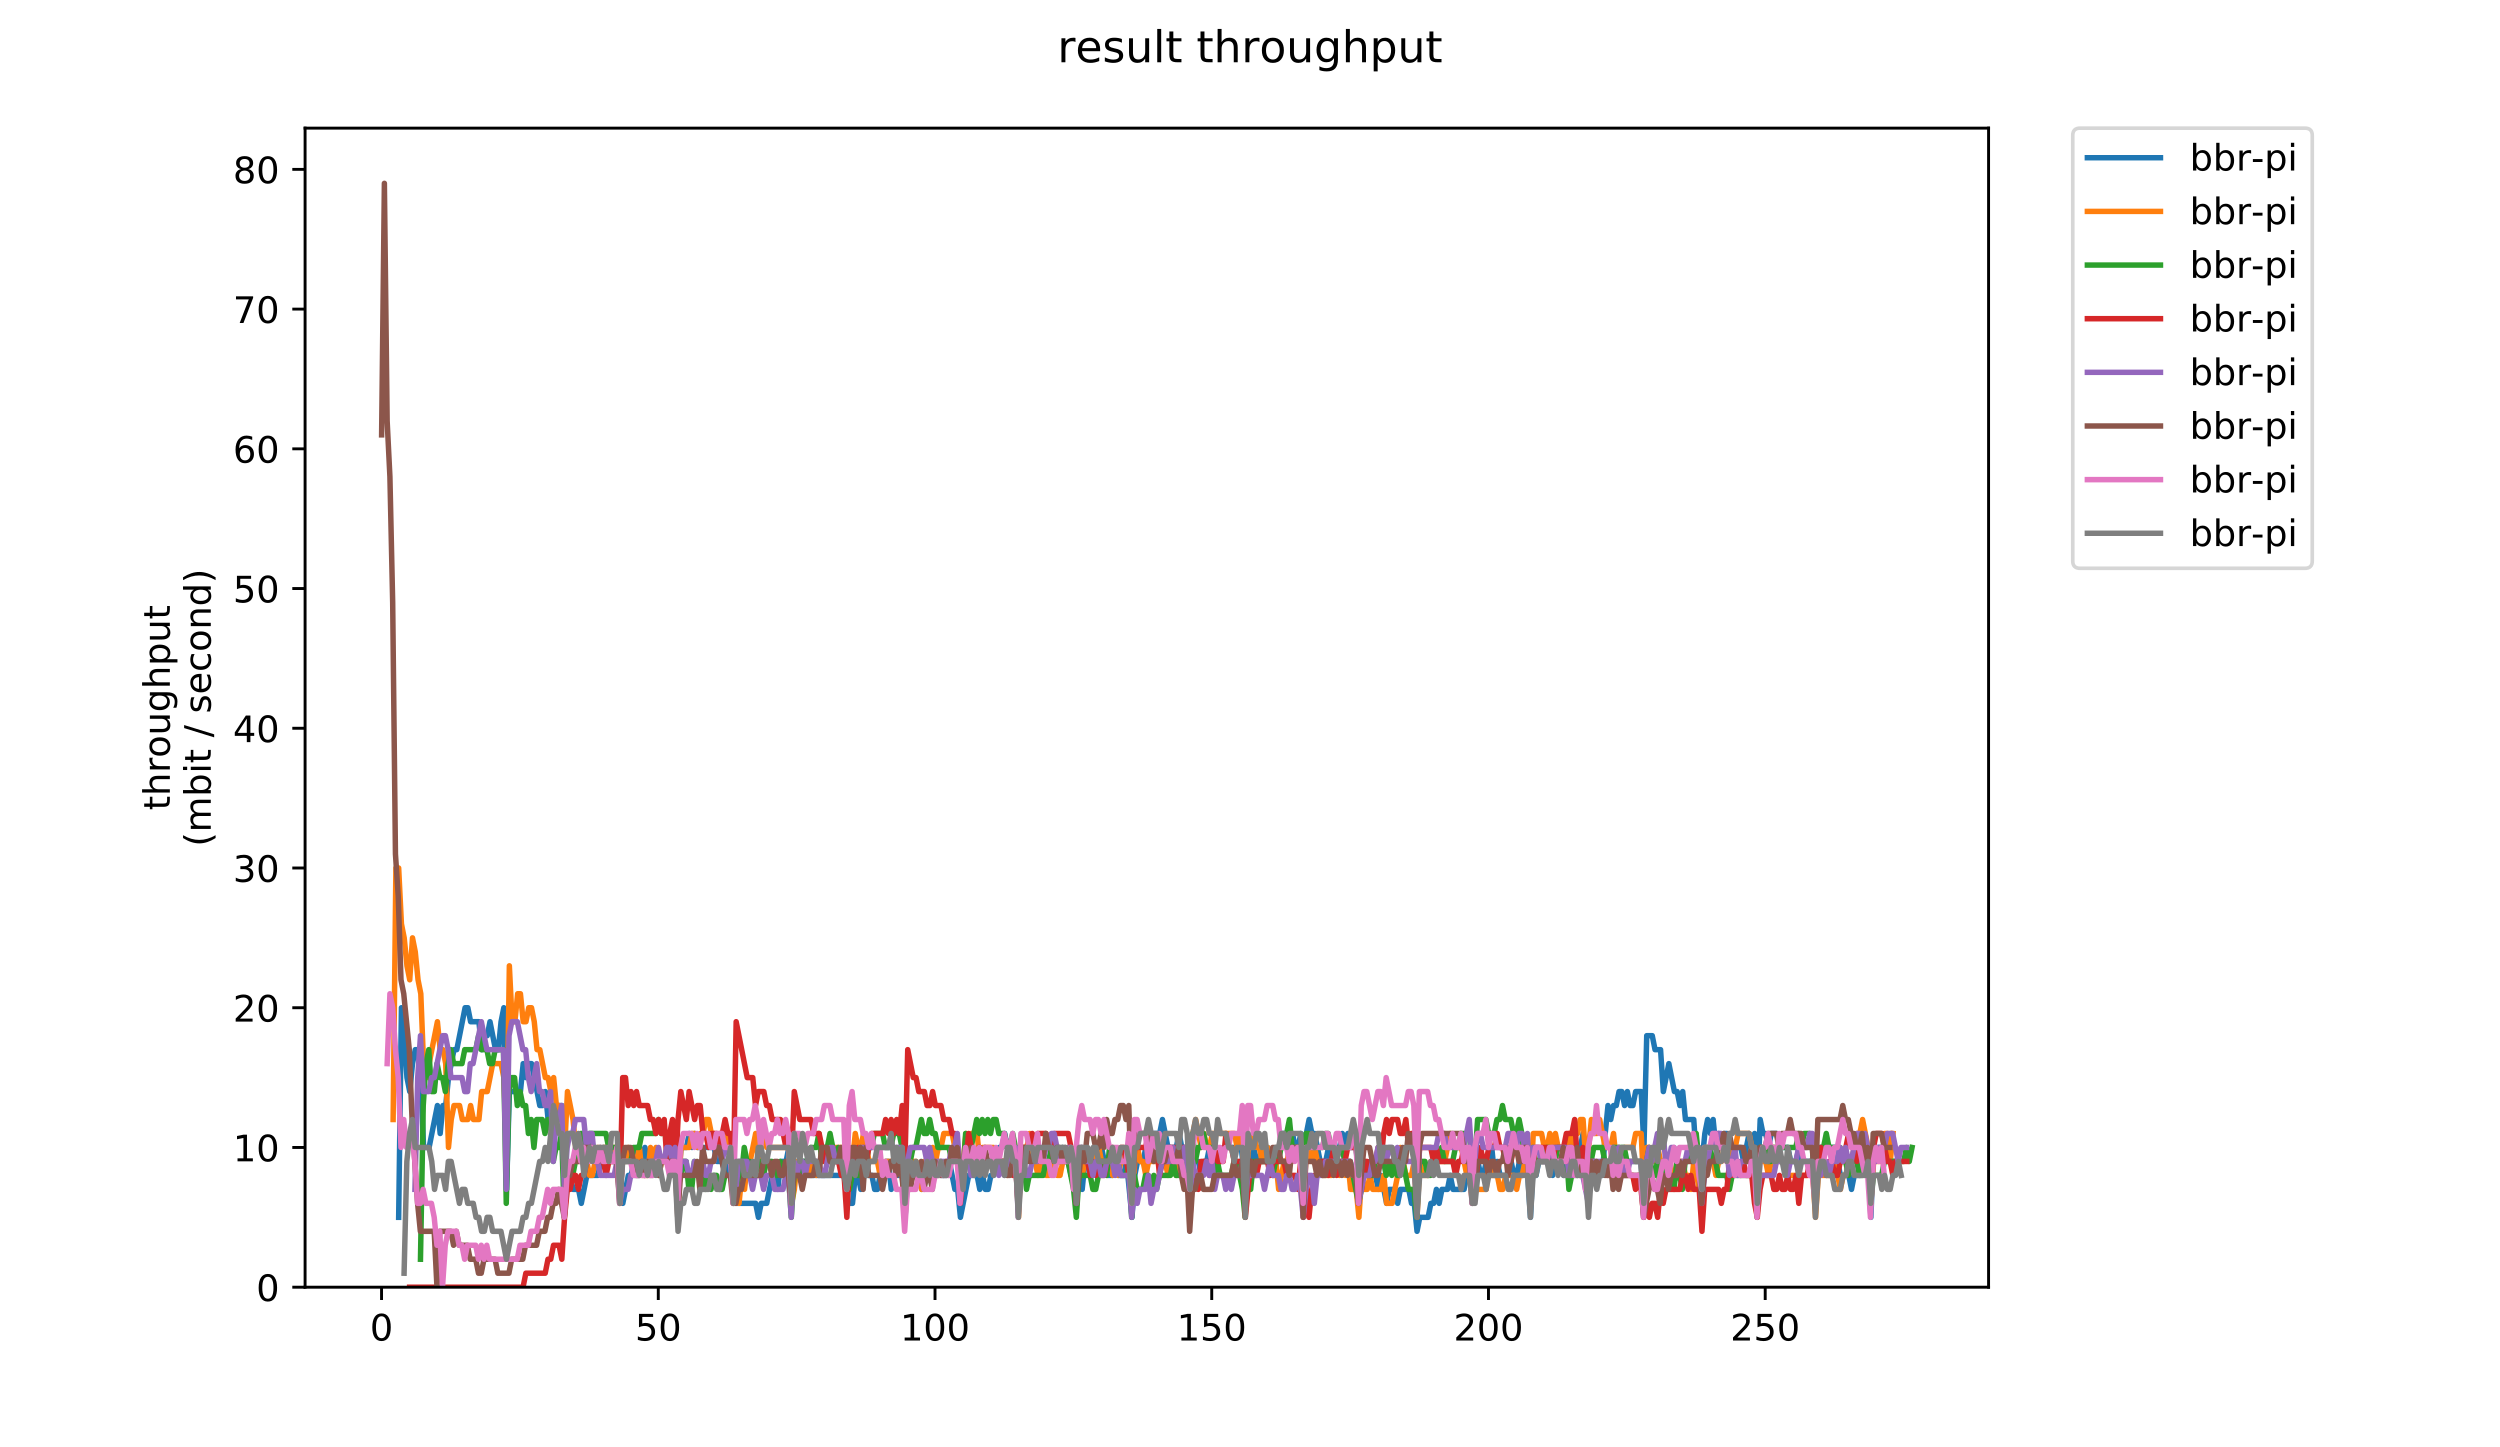 <?xml version="1.0" encoding="utf-8" standalone="no"?>
<!DOCTYPE svg PUBLIC "-//W3C//DTD SVG 1.1//EN"
  "http://www.w3.org/Graphics/SVG/1.1/DTD/svg11.dtd">
<!-- Created with matplotlib (https://matplotlib.org/) -->
<svg height="396pt" version="1.1" viewBox="0 0 684 396" width="684pt" xmlns="http://www.w3.org/2000/svg" xmlns:xlink="http://www.w3.org/1999/xlink">
 <defs>
  <style type="text/css">
*{stroke-linecap:butt;stroke-linejoin:round;}
  </style>
 </defs>
 <g id="figure_1">
  <g id="patch_1">
   <path d="M 0 396 
L 684 396 
L 684 0 
L 0 0 
z
" style="fill:#ffffff;"/>
  </g>
  <g id="axes_1">
   <g id="patch_2">
    <path d="M 83.472 352.174 
L 544.074 352.174 
L 544.074 35.062 
L 83.472 35.062 
z
" style="fill:#ffffff;"/>
   </g>
   <g id="matplotlib.axis_1">
    <g id="xtick_1">
     <g id="line2d_1">
      <defs>
       <path d="M 0 0 
L 0 3.5 
" id="m6ff6e8acf1" style="stroke:#000000;stroke-width:0.8;"/>
      </defs>
      <g>
       <use style="stroke:#000000;stroke-width:0.8;" x="104.392" xlink:href="#m6ff6e8acf1" y="352.174"/>
      </g>
     </g>
     <g id="text_1">
      <!-- 0 -->
      <defs>
       <path d="M 31.781 66.406 
Q 24.172 66.406 20.328 58.906 
Q 16.5 51.422 16.5 36.375 
Q 16.5 21.391 20.328 13.891 
Q 24.172 6.391 31.781 6.391 
Q 39.453 6.391 43.281 13.891 
Q 47.125 21.391 47.125 36.375 
Q 47.125 51.422 43.281 58.906 
Q 39.453 66.406 31.781 66.406 
z
M 31.781 74.219 
Q 44.047 74.219 50.516 64.516 
Q 56.984 54.828 56.984 36.375 
Q 56.984 17.969 50.516 8.266 
Q 44.047 -1.422 31.781 -1.422 
Q 19.531 -1.422 13.062 8.266 
Q 6.594 17.969 6.594 36.375 
Q 6.594 54.828 13.062 64.516 
Q 19.531 74.219 31.781 74.219 
z
" id="DejaVuSans-48"/>
      </defs>
      <g transform="translate(101.211 366.773)scale(0.1 -0.1)">
       <use xlink:href="#DejaVuSans-48"/>
      </g>
     </g>
    </g>
    <g id="xtick_2">
     <g id="line2d_2">
      <g>
       <use style="stroke:#000000;stroke-width:0.8;" x="180.106" xlink:href="#m6ff6e8acf1" y="352.174"/>
      </g>
     </g>
     <g id="text_2">
      <!-- 50 -->
      <defs>
       <path d="M 10.797 72.906 
L 49.516 72.906 
L 49.516 64.594 
L 19.828 64.594 
L 19.828 46.734 
Q 21.969 47.469 24.109 47.828 
Q 26.266 48.188 28.422 48.188 
Q 40.625 48.188 47.75 41.5 
Q 54.891 34.812 54.891 23.391 
Q 54.891 11.625 47.562 5.094 
Q 40.234 -1.422 26.906 -1.422 
Q 22.312 -1.422 17.547 -0.641 
Q 12.797 0.141 7.719 1.703 
L 7.719 11.625 
Q 12.109 9.234 16.797 8.062 
Q 21.484 6.891 26.703 6.891 
Q 35.156 6.891 40.078 11.328 
Q 45.016 15.766 45.016 23.391 
Q 45.016 31 40.078 35.438 
Q 35.156 39.891 26.703 39.891 
Q 22.75 39.891 18.812 39.016 
Q 14.891 38.141 10.797 36.281 
z
" id="DejaVuSans-53"/>
      </defs>
      <g transform="translate(173.743 366.773)scale(0.1 -0.1)">
       <use xlink:href="#DejaVuSans-53"/>
       <use x="63.623" xlink:href="#DejaVuSans-48"/>
      </g>
     </g>
    </g>
    <g id="xtick_3">
     <g id="line2d_3">
      <g>
       <use style="stroke:#000000;stroke-width:0.8;" x="255.82" xlink:href="#m6ff6e8acf1" y="352.174"/>
      </g>
     </g>
     <g id="text_3">
      <!-- 100 -->
      <defs>
       <path d="M 12.406 8.297 
L 28.516 8.297 
L 28.516 63.922 
L 10.984 60.406 
L 10.984 69.391 
L 28.422 72.906 
L 38.281 72.906 
L 38.281 8.297 
L 54.391 8.297 
L 54.391 0 
L 12.406 0 
z
" id="DejaVuSans-49"/>
      </defs>
      <g transform="translate(246.276 366.773)scale(0.1 -0.1)">
       <use xlink:href="#DejaVuSans-49"/>
       <use x="63.623" xlink:href="#DejaVuSans-48"/>
       <use x="127.246" xlink:href="#DejaVuSans-48"/>
      </g>
     </g>
    </g>
    <g id="xtick_4">
     <g id="line2d_4">
      <g>
       <use style="stroke:#000000;stroke-width:0.8;" x="331.533" xlink:href="#m6ff6e8acf1" y="352.174"/>
      </g>
     </g>
     <g id="text_4">
      <!-- 150 -->
      <g transform="translate(321.99 366.773)scale(0.1 -0.1)">
       <use xlink:href="#DejaVuSans-49"/>
       <use x="63.623" xlink:href="#DejaVuSans-53"/>
       <use x="127.246" xlink:href="#DejaVuSans-48"/>
      </g>
     </g>
    </g>
    <g id="xtick_5">
     <g id="line2d_5">
      <g>
       <use style="stroke:#000000;stroke-width:0.8;" x="407.247" xlink:href="#m6ff6e8acf1" y="352.174"/>
      </g>
     </g>
     <g id="text_5">
      <!-- 200 -->
      <defs>
       <path d="M 19.188 8.297 
L 53.609 8.297 
L 53.609 0 
L 7.328 0 
L 7.328 8.297 
Q 12.938 14.109 22.625 23.891 
Q 32.328 33.688 34.812 36.531 
Q 39.547 41.844 41.422 45.531 
Q 43.312 49.219 43.312 52.781 
Q 43.312 58.594 39.234 62.25 
Q 35.156 65.922 28.609 65.922 
Q 23.969 65.922 18.812 64.312 
Q 13.672 62.703 7.812 59.422 
L 7.812 69.391 
Q 13.766 71.781 18.938 73 
Q 24.125 74.219 28.422 74.219 
Q 39.75 74.219 46.484 68.547 
Q 53.219 62.891 53.219 53.422 
Q 53.219 48.922 51.531 44.891 
Q 49.859 40.875 45.406 35.406 
Q 44.188 33.984 37.641 27.219 
Q 31.109 20.453 19.188 8.297 
z
" id="DejaVuSans-50"/>
      </defs>
      <g transform="translate(397.703 366.773)scale(0.1 -0.1)">
       <use xlink:href="#DejaVuSans-50"/>
       <use x="63.623" xlink:href="#DejaVuSans-48"/>
       <use x="127.246" xlink:href="#DejaVuSans-48"/>
      </g>
     </g>
    </g>
    <g id="xtick_6">
     <g id="line2d_6">
      <g>
       <use style="stroke:#000000;stroke-width:0.8;" x="482.961" xlink:href="#m6ff6e8acf1" y="352.174"/>
      </g>
     </g>
     <g id="text_6">
      <!-- 250 -->
      <g transform="translate(473.417 366.773)scale(0.1 -0.1)">
       <use xlink:href="#DejaVuSans-50"/>
       <use x="63.623" xlink:href="#DejaVuSans-53"/>
       <use x="127.246" xlink:href="#DejaVuSans-48"/>
      </g>
     </g>
    </g>
   </g>
   <g id="matplotlib.axis_2">
    <g id="ytick_1">
     <g id="line2d_7">
      <defs>
       <path d="M 0 0 
L -3.5 0 
" id="m6cba6a1f71" style="stroke:#000000;stroke-width:0.8;"/>
      </defs>
      <g>
       <use style="stroke:#000000;stroke-width:0.8;" x="83.472" xlink:href="#m6cba6a1f71" y="352.174"/>
      </g>
     </g>
     <g id="text_7">
      <!-- 0 -->
      <g transform="translate(70.11 355.973)scale(0.1 -0.1)">
       <use xlink:href="#DejaVuSans-48"/>
      </g>
     </g>
    </g>
    <g id="ytick_2">
     <g id="line2d_8">
      <g>
       <use style="stroke:#000000;stroke-width:0.8;" x="83.472" xlink:href="#m6cba6a1f71" y="313.945"/>
      </g>
     </g>
     <g id="text_8">
      <!-- 10 -->
      <g transform="translate(63.747 317.744)scale(0.1 -0.1)">
       <use xlink:href="#DejaVuSans-49"/>
       <use x="63.623" xlink:href="#DejaVuSans-48"/>
      </g>
     </g>
    </g>
    <g id="ytick_3">
     <g id="line2d_9">
      <g>
       <use style="stroke:#000000;stroke-width:0.8;" x="83.472" xlink:href="#m6cba6a1f71" y="275.716"/>
      </g>
     </g>
     <g id="text_9">
      <!-- 20 -->
      <g transform="translate(63.747 279.515)scale(0.1 -0.1)">
       <use xlink:href="#DejaVuSans-50"/>
       <use x="63.623" xlink:href="#DejaVuSans-48"/>
      </g>
     </g>
    </g>
    <g id="ytick_4">
     <g id="line2d_10">
      <g>
       <use style="stroke:#000000;stroke-width:0.8;" x="83.472" xlink:href="#m6cba6a1f71" y="237.486"/>
      </g>
     </g>
     <g id="text_10">
      <!-- 30 -->
      <defs>
       <path d="M 40.578 39.312 
Q 47.656 37.797 51.625 33 
Q 55.609 28.219 55.609 21.188 
Q 55.609 10.406 48.188 4.484 
Q 40.766 -1.422 27.094 -1.422 
Q 22.516 -1.422 17.656 -0.516 
Q 12.797 0.391 7.625 2.203 
L 7.625 11.719 
Q 11.719 9.328 16.594 8.109 
Q 21.484 6.891 26.812 6.891 
Q 36.078 6.891 40.938 10.547 
Q 45.797 14.203 45.797 21.188 
Q 45.797 27.641 41.281 31.266 
Q 36.766 34.906 28.719 34.906 
L 20.219 34.906 
L 20.219 43.016 
L 29.109 43.016 
Q 36.375 43.016 40.234 45.922 
Q 44.094 48.828 44.094 54.297 
Q 44.094 59.906 40.109 62.906 
Q 36.141 65.922 28.719 65.922 
Q 24.656 65.922 20.016 65.031 
Q 15.375 64.156 9.812 62.312 
L 9.812 71.094 
Q 15.438 72.656 20.344 73.438 
Q 25.25 74.219 29.594 74.219 
Q 40.828 74.219 47.359 69.109 
Q 53.906 64.016 53.906 55.328 
Q 53.906 49.266 50.438 45.094 
Q 46.969 40.922 40.578 39.312 
z
" id="DejaVuSans-51"/>
      </defs>
      <g transform="translate(63.747 241.286)scale(0.1 -0.1)">
       <use xlink:href="#DejaVuSans-51"/>
       <use x="63.623" xlink:href="#DejaVuSans-48"/>
      </g>
     </g>
    </g>
    <g id="ytick_5">
     <g id="line2d_11">
      <g>
       <use style="stroke:#000000;stroke-width:0.8;" x="83.472" xlink:href="#m6cba6a1f71" y="199.257"/>
      </g>
     </g>
     <g id="text_11">
      <!-- 40 -->
      <defs>
       <path d="M 37.797 64.312 
L 12.891 25.391 
L 37.797 25.391 
z
M 35.203 72.906 
L 47.609 72.906 
L 47.609 25.391 
L 58.016 25.391 
L 58.016 17.188 
L 47.609 17.188 
L 47.609 0 
L 37.797 0 
L 37.797 17.188 
L 4.891 17.188 
L 4.891 26.703 
z
" id="DejaVuSans-52"/>
      </defs>
      <g transform="translate(63.747 203.056)scale(0.1 -0.1)">
       <use xlink:href="#DejaVuSans-52"/>
       <use x="63.623" xlink:href="#DejaVuSans-48"/>
      </g>
     </g>
    </g>
    <g id="ytick_6">
     <g id="line2d_12">
      <g>
       <use style="stroke:#000000;stroke-width:0.8;" x="83.472" xlink:href="#m6cba6a1f71" y="161.028"/>
      </g>
     </g>
     <g id="text_12">
      <!-- 50 -->
      <g transform="translate(63.747 164.827)scale(0.1 -0.1)">
       <use xlink:href="#DejaVuSans-53"/>
       <use x="63.623" xlink:href="#DejaVuSans-48"/>
      </g>
     </g>
    </g>
    <g id="ytick_7">
     <g id="line2d_13">
      <g>
       <use style="stroke:#000000;stroke-width:0.8;" x="83.472" xlink:href="#m6cba6a1f71" y="122.799"/>
      </g>
     </g>
     <g id="text_13">
      <!-- 60 -->
      <defs>
       <path d="M 33.016 40.375 
Q 26.375 40.375 22.484 35.828 
Q 18.609 31.297 18.609 23.391 
Q 18.609 15.531 22.484 10.953 
Q 26.375 6.391 33.016 6.391 
Q 39.656 6.391 43.531 10.953 
Q 47.406 15.531 47.406 23.391 
Q 47.406 31.297 43.531 35.828 
Q 39.656 40.375 33.016 40.375 
z
M 52.594 71.297 
L 52.594 62.312 
Q 48.875 64.062 45.094 64.984 
Q 41.312 65.922 37.594 65.922 
Q 27.828 65.922 22.672 59.328 
Q 17.531 52.734 16.797 39.406 
Q 19.672 43.656 24.016 45.922 
Q 28.375 48.188 33.594 48.188 
Q 44.578 48.188 50.953 41.516 
Q 57.328 34.859 57.328 23.391 
Q 57.328 12.156 50.688 5.359 
Q 44.047 -1.422 33.016 -1.422 
Q 20.359 -1.422 13.672 8.266 
Q 6.984 17.969 6.984 36.375 
Q 6.984 53.656 15.188 63.938 
Q 23.391 74.219 37.203 74.219 
Q 40.922 74.219 44.703 73.484 
Q 48.484 72.75 52.594 71.297 
z
" id="DejaVuSans-54"/>
      </defs>
      <g transform="translate(63.747 126.598)scale(0.1 -0.1)">
       <use xlink:href="#DejaVuSans-54"/>
       <use x="63.623" xlink:href="#DejaVuSans-48"/>
      </g>
     </g>
    </g>
    <g id="ytick_8">
     <g id="line2d_14">
      <g>
       <use style="stroke:#000000;stroke-width:0.8;" x="83.472" xlink:href="#m6cba6a1f71" y="84.569"/>
      </g>
     </g>
     <g id="text_14">
      <!-- 70 -->
      <defs>
       <path d="M 8.203 72.906 
L 55.078 72.906 
L 55.078 68.703 
L 28.609 0 
L 18.312 0 
L 43.219 64.594 
L 8.203 64.594 
z
" id="DejaVuSans-55"/>
      </defs>
      <g transform="translate(63.747 88.369)scale(0.1 -0.1)">
       <use xlink:href="#DejaVuSans-55"/>
       <use x="63.623" xlink:href="#DejaVuSans-48"/>
      </g>
     </g>
    </g>
    <g id="ytick_9">
     <g id="line2d_15">
      <g>
       <use style="stroke:#000000;stroke-width:0.8;" x="83.472" xlink:href="#m6cba6a1f71" y="46.34"/>
      </g>
     </g>
     <g id="text_15">
      <!-- 80 -->
      <defs>
       <path d="M 31.781 34.625 
Q 24.75 34.625 20.719 30.859 
Q 16.703 27.094 16.703 20.516 
Q 16.703 13.922 20.719 10.156 
Q 24.75 6.391 31.781 6.391 
Q 38.812 6.391 42.859 10.172 
Q 46.922 13.969 46.922 20.516 
Q 46.922 27.094 42.891 30.859 
Q 38.875 34.625 31.781 34.625 
z
M 21.922 38.812 
Q 15.578 40.375 12.031 44.719 
Q 8.5 49.078 8.5 55.328 
Q 8.5 64.062 14.719 69.141 
Q 20.953 74.219 31.781 74.219 
Q 42.672 74.219 48.875 69.141 
Q 55.078 64.062 55.078 55.328 
Q 55.078 49.078 51.531 44.719 
Q 48 40.375 41.703 38.812 
Q 48.828 37.156 52.797 32.312 
Q 56.781 27.484 56.781 20.516 
Q 56.781 9.906 50.312 4.234 
Q 43.844 -1.422 31.781 -1.422 
Q 19.734 -1.422 13.25 4.234 
Q 6.781 9.906 6.781 20.516 
Q 6.781 27.484 10.781 32.312 
Q 14.797 37.156 21.922 38.812 
z
M 18.312 54.391 
Q 18.312 48.734 21.844 45.562 
Q 25.391 42.391 31.781 42.391 
Q 38.141 42.391 41.719 45.562 
Q 45.312 48.734 45.312 54.391 
Q 45.312 60.062 41.719 63.234 
Q 38.141 66.406 31.781 66.406 
Q 25.391 66.406 21.844 63.234 
Q 18.312 60.062 18.312 54.391 
z
" id="DejaVuSans-56"/>
      </defs>
      <g transform="translate(63.747 50.139)scale(0.1 -0.1)">
       <use xlink:href="#DejaVuSans-56"/>
       <use x="63.623" xlink:href="#DejaVuSans-48"/>
      </g>
     </g>
    </g>
    <g id="text_16">
     <!-- throughput -->
     <defs>
      <path d="M 18.312 70.219 
L 18.312 54.688 
L 36.812 54.688 
L 36.812 47.703 
L 18.312 47.703 
L 18.312 18.016 
Q 18.312 11.328 20.141 9.422 
Q 21.969 7.516 27.594 7.516 
L 36.812 7.516 
L 36.812 0 
L 27.594 0 
Q 17.188 0 13.234 3.875 
Q 9.281 7.766 9.281 18.016 
L 9.281 47.703 
L 2.688 47.703 
L 2.688 54.688 
L 9.281 54.688 
L 9.281 70.219 
z
" id="DejaVuSans-116"/>
      <path d="M 54.891 33.016 
L 54.891 0 
L 45.906 0 
L 45.906 32.719 
Q 45.906 40.484 42.875 44.328 
Q 39.844 48.188 33.797 48.188 
Q 26.516 48.188 22.312 43.547 
Q 18.109 38.922 18.109 30.906 
L 18.109 0 
L 9.078 0 
L 9.078 75.984 
L 18.109 75.984 
L 18.109 46.188 
Q 21.344 51.125 25.703 53.562 
Q 30.078 56 35.797 56 
Q 45.219 56 50.047 50.172 
Q 54.891 44.344 54.891 33.016 
z
" id="DejaVuSans-104"/>
      <path d="M 41.109 46.297 
Q 39.594 47.172 37.812 47.578 
Q 36.031 48 33.891 48 
Q 26.266 48 22.188 43.047 
Q 18.109 38.094 18.109 28.812 
L 18.109 0 
L 9.078 0 
L 9.078 54.688 
L 18.109 54.688 
L 18.109 46.188 
Q 20.953 51.172 25.484 53.578 
Q 30.031 56 36.531 56 
Q 37.453 56 38.578 55.875 
Q 39.703 55.766 41.062 55.516 
z
" id="DejaVuSans-114"/>
      <path d="M 30.609 48.391 
Q 23.391 48.391 19.188 42.75 
Q 14.984 37.109 14.984 27.297 
Q 14.984 17.484 19.156 11.844 
Q 23.344 6.203 30.609 6.203 
Q 37.797 6.203 41.984 11.859 
Q 46.188 17.531 46.188 27.297 
Q 46.188 37.016 41.984 42.703 
Q 37.797 48.391 30.609 48.391 
z
M 30.609 56 
Q 42.328 56 49.016 48.375 
Q 55.719 40.766 55.719 27.297 
Q 55.719 13.875 49.016 6.219 
Q 42.328 -1.422 30.609 -1.422 
Q 18.844 -1.422 12.172 6.219 
Q 5.516 13.875 5.516 27.297 
Q 5.516 40.766 12.172 48.375 
Q 18.844 56 30.609 56 
z
" id="DejaVuSans-111"/>
      <path d="M 8.5 21.578 
L 8.5 54.688 
L 17.484 54.688 
L 17.484 21.922 
Q 17.484 14.156 20.5 10.266 
Q 23.531 6.391 29.594 6.391 
Q 36.859 6.391 41.078 11.031 
Q 45.312 15.672 45.312 23.688 
L 45.312 54.688 
L 54.297 54.688 
L 54.297 0 
L 45.312 0 
L 45.312 8.406 
Q 42.047 3.422 37.719 1 
Q 33.406 -1.422 27.688 -1.422 
Q 18.266 -1.422 13.375 4.438 
Q 8.5 10.297 8.5 21.578 
z
M 31.109 56 
z
" id="DejaVuSans-117"/>
      <path d="M 45.406 27.984 
Q 45.406 37.75 41.375 43.109 
Q 37.359 48.484 30.078 48.484 
Q 22.859 48.484 18.828 43.109 
Q 14.797 37.75 14.797 27.984 
Q 14.797 18.266 18.828 12.891 
Q 22.859 7.516 30.078 7.516 
Q 37.359 7.516 41.375 12.891 
Q 45.406 18.266 45.406 27.984 
z
M 54.391 6.781 
Q 54.391 -7.172 48.188 -13.984 
Q 42 -20.797 29.203 -20.797 
Q 24.469 -20.797 20.266 -20.094 
Q 16.062 -19.391 12.109 -17.922 
L 12.109 -9.188 
Q 16.062 -11.328 19.922 -12.344 
Q 23.781 -13.375 27.781 -13.375 
Q 36.625 -13.375 41.016 -8.766 
Q 45.406 -4.156 45.406 5.172 
L 45.406 9.625 
Q 42.625 4.781 38.281 2.391 
Q 33.938 0 27.875 0 
Q 17.828 0 11.672 7.656 
Q 5.516 15.328 5.516 27.984 
Q 5.516 40.672 11.672 48.328 
Q 17.828 56 27.875 56 
Q 33.938 56 38.281 53.609 
Q 42.625 51.219 45.406 46.391 
L 45.406 54.688 
L 54.391 54.688 
z
" id="DejaVuSans-103"/>
      <path d="M 18.109 8.203 
L 18.109 -20.797 
L 9.078 -20.797 
L 9.078 54.688 
L 18.109 54.688 
L 18.109 46.391 
Q 20.953 51.266 25.266 53.625 
Q 29.594 56 35.594 56 
Q 45.562 56 51.781 48.094 
Q 58.016 40.188 58.016 27.297 
Q 58.016 14.406 51.781 6.484 
Q 45.562 -1.422 35.594 -1.422 
Q 29.594 -1.422 25.266 0.953 
Q 20.953 3.328 18.109 8.203 
z
M 48.688 27.297 
Q 48.688 37.203 44.609 42.844 
Q 40.531 48.484 33.406 48.484 
Q 26.266 48.484 22.188 42.844 
Q 18.109 37.203 18.109 27.297 
Q 18.109 17.391 22.188 11.75 
Q 26.266 6.109 33.406 6.109 
Q 40.531 6.109 44.609 11.75 
Q 48.688 17.391 48.688 27.297 
z
" id="DejaVuSans-112"/>
     </defs>
     <g transform="translate(46.47 221.675)rotate(-90)scale(0.1 -0.1)">
      <use xlink:href="#DejaVuSans-116"/>
      <use x="39.209" xlink:href="#DejaVuSans-104"/>
      <use x="102.588" xlink:href="#DejaVuSans-114"/>
      <use x="143.67" xlink:href="#DejaVuSans-111"/>
      <use x="204.852" xlink:href="#DejaVuSans-117"/>
      <use x="268.23" xlink:href="#DejaVuSans-103"/>
      <use x="331.707" xlink:href="#DejaVuSans-104"/>
      <use x="395.086" xlink:href="#DejaVuSans-112"/>
      <use x="458.562" xlink:href="#DejaVuSans-117"/>
      <use x="521.941" xlink:href="#DejaVuSans-116"/>
     </g>
     <!-- (mbit / second) -->
     <defs>
      <path d="M 31 75.875 
Q 24.469 64.656 21.281 53.656 
Q 18.109 42.672 18.109 31.391 
Q 18.109 20.125 21.312 9.062 
Q 24.516 -2 31 -13.188 
L 23.188 -13.188 
Q 15.875 -1.703 12.234 9.375 
Q 8.594 20.453 8.594 31.391 
Q 8.594 42.281 12.203 53.312 
Q 15.828 64.359 23.188 75.875 
z
" id="DejaVuSans-40"/>
      <path d="M 52 44.188 
Q 55.375 50.25 60.062 53.125 
Q 64.75 56 71.094 56 
Q 79.641 56 84.281 50.016 
Q 88.922 44.047 88.922 33.016 
L 88.922 0 
L 79.891 0 
L 79.891 32.719 
Q 79.891 40.578 77.094 44.375 
Q 74.312 48.188 68.609 48.188 
Q 61.625 48.188 57.562 43.547 
Q 53.516 38.922 53.516 30.906 
L 53.516 0 
L 44.484 0 
L 44.484 32.719 
Q 44.484 40.625 41.703 44.406 
Q 38.922 48.188 33.109 48.188 
Q 26.219 48.188 22.156 43.531 
Q 18.109 38.875 18.109 30.906 
L 18.109 0 
L 9.078 0 
L 9.078 54.688 
L 18.109 54.688 
L 18.109 46.188 
Q 21.188 51.219 25.484 53.609 
Q 29.781 56 35.688 56 
Q 41.656 56 45.828 52.969 
Q 50 49.953 52 44.188 
z
" id="DejaVuSans-109"/>
      <path d="M 48.688 27.297 
Q 48.688 37.203 44.609 42.844 
Q 40.531 48.484 33.406 48.484 
Q 26.266 48.484 22.188 42.844 
Q 18.109 37.203 18.109 27.297 
Q 18.109 17.391 22.188 11.75 
Q 26.266 6.109 33.406 6.109 
Q 40.531 6.109 44.609 11.75 
Q 48.688 17.391 48.688 27.297 
z
M 18.109 46.391 
Q 20.953 51.266 25.266 53.625 
Q 29.594 56 35.594 56 
Q 45.562 56 51.781 48.094 
Q 58.016 40.188 58.016 27.297 
Q 58.016 14.406 51.781 6.484 
Q 45.562 -1.422 35.594 -1.422 
Q 29.594 -1.422 25.266 0.953 
Q 20.953 3.328 18.109 8.203 
L 18.109 0 
L 9.078 0 
L 9.078 75.984 
L 18.109 75.984 
z
" id="DejaVuSans-98"/>
      <path d="M 9.422 54.688 
L 18.406 54.688 
L 18.406 0 
L 9.422 0 
z
M 9.422 75.984 
L 18.406 75.984 
L 18.406 64.594 
L 9.422 64.594 
z
" id="DejaVuSans-105"/>
      <path id="DejaVuSans-32"/>
      <path d="M 25.391 72.906 
L 33.688 72.906 
L 8.297 -9.281 
L 0 -9.281 
z
" id="DejaVuSans-47"/>
      <path d="M 44.281 53.078 
L 44.281 44.578 
Q 40.484 46.531 36.375 47.5 
Q 32.281 48.484 27.875 48.484 
Q 21.188 48.484 17.844 46.438 
Q 14.5 44.391 14.5 40.281 
Q 14.5 37.156 16.891 35.375 
Q 19.281 33.594 26.516 31.984 
L 29.594 31.297 
Q 39.156 29.25 43.188 25.516 
Q 47.219 21.781 47.219 15.094 
Q 47.219 7.469 41.188 3.016 
Q 35.156 -1.422 24.609 -1.422 
Q 20.219 -1.422 15.453 -0.562 
Q 10.688 0.297 5.422 2 
L 5.422 11.281 
Q 10.406 8.688 15.234 7.391 
Q 20.062 6.109 24.812 6.109 
Q 31.156 6.109 34.562 8.281 
Q 37.984 10.453 37.984 14.406 
Q 37.984 18.062 35.516 20.016 
Q 33.062 21.969 24.703 23.781 
L 21.578 24.516 
Q 13.234 26.266 9.516 29.906 
Q 5.812 33.547 5.812 39.891 
Q 5.812 47.609 11.281 51.797 
Q 16.75 56 26.812 56 
Q 31.781 56 36.172 55.266 
Q 40.578 54.547 44.281 53.078 
z
" id="DejaVuSans-115"/>
      <path d="M 56.203 29.594 
L 56.203 25.203 
L 14.891 25.203 
Q 15.484 15.922 20.484 11.062 
Q 25.484 6.203 34.422 6.203 
Q 39.594 6.203 44.453 7.469 
Q 49.312 8.734 54.109 11.281 
L 54.109 2.781 
Q 49.266 0.734 44.188 -0.344 
Q 39.109 -1.422 33.891 -1.422 
Q 20.797 -1.422 13.156 6.188 
Q 5.516 13.812 5.516 26.812 
Q 5.516 40.234 12.766 48.109 
Q 20.016 56 32.328 56 
Q 43.359 56 49.781 48.891 
Q 56.203 41.797 56.203 29.594 
z
M 47.219 32.234 
Q 47.125 39.594 43.094 43.984 
Q 39.062 48.391 32.422 48.391 
Q 24.906 48.391 20.391 44.141 
Q 15.875 39.891 15.188 32.172 
z
" id="DejaVuSans-101"/>
      <path d="M 48.781 52.594 
L 48.781 44.188 
Q 44.969 46.297 41.141 47.344 
Q 37.312 48.391 33.406 48.391 
Q 24.656 48.391 19.812 42.844 
Q 14.984 37.312 14.984 27.297 
Q 14.984 17.281 19.812 11.734 
Q 24.656 6.203 33.406 6.203 
Q 37.312 6.203 41.141 7.25 
Q 44.969 8.297 48.781 10.406 
L 48.781 2.094 
Q 45.016 0.344 40.984 -0.531 
Q 36.969 -1.422 32.422 -1.422 
Q 20.062 -1.422 12.781 6.344 
Q 5.516 14.109 5.516 27.297 
Q 5.516 40.672 12.859 48.328 
Q 20.219 56 33.016 56 
Q 37.156 56 41.109 55.141 
Q 45.062 54.297 48.781 52.594 
z
" id="DejaVuSans-99"/>
      <path d="M 54.891 33.016 
L 54.891 0 
L 45.906 0 
L 45.906 32.719 
Q 45.906 40.484 42.875 44.328 
Q 39.844 48.188 33.797 48.188 
Q 26.516 48.188 22.312 43.547 
Q 18.109 38.922 18.109 30.906 
L 18.109 0 
L 9.078 0 
L 9.078 54.688 
L 18.109 54.688 
L 18.109 46.188 
Q 21.344 51.125 25.703 53.562 
Q 30.078 56 35.797 56 
Q 45.219 56 50.047 50.172 
Q 54.891 44.344 54.891 33.016 
z
" id="DejaVuSans-110"/>
      <path d="M 45.406 46.391 
L 45.406 75.984 
L 54.391 75.984 
L 54.391 0 
L 45.406 0 
L 45.406 8.203 
Q 42.578 3.328 38.25 0.953 
Q 33.938 -1.422 27.875 -1.422 
Q 17.969 -1.422 11.734 6.484 
Q 5.516 14.406 5.516 27.297 
Q 5.516 40.188 11.734 48.094 
Q 17.969 56 27.875 56 
Q 33.938 56 38.25 53.625 
Q 42.578 51.266 45.406 46.391 
z
M 14.797 27.297 
Q 14.797 17.391 18.875 11.75 
Q 22.953 6.109 30.078 6.109 
Q 37.203 6.109 41.297 11.75 
Q 45.406 17.391 45.406 27.297 
Q 45.406 37.203 41.297 42.844 
Q 37.203 48.484 30.078 48.484 
Q 22.953 48.484 18.875 42.844 
Q 14.797 37.203 14.797 27.297 
z
" id="DejaVuSans-100"/>
      <path d="M 8.016 75.875 
L 15.828 75.875 
Q 23.141 64.359 26.781 53.312 
Q 30.422 42.281 30.422 31.391 
Q 30.422 20.453 26.781 9.375 
Q 23.141 -1.703 15.828 -13.188 
L 8.016 -13.188 
Q 14.5 -2 17.703 9.062 
Q 20.906 20.125 20.906 31.391 
Q 20.906 42.672 17.703 53.656 
Q 14.5 64.656 8.016 75.875 
z
" id="DejaVuSans-41"/>
     </defs>
     <g transform="translate(57.668 231.609)rotate(-90)scale(0.1 -0.1)">
      <use xlink:href="#DejaVuSans-40"/>
      <use x="39.014" xlink:href="#DejaVuSans-109"/>
      <use x="136.426" xlink:href="#DejaVuSans-98"/>
      <use x="199.902" xlink:href="#DejaVuSans-105"/>
      <use x="227.686" xlink:href="#DejaVuSans-116"/>
      <use x="266.895" xlink:href="#DejaVuSans-32"/>
      <use x="298.682" xlink:href="#DejaVuSans-47"/>
      <use x="332.373" xlink:href="#DejaVuSans-32"/>
      <use x="364.16" xlink:href="#DejaVuSans-115"/>
      <use x="416.26" xlink:href="#DejaVuSans-101"/>
      <use x="477.783" xlink:href="#DejaVuSans-99"/>
      <use x="532.764" xlink:href="#DejaVuSans-111"/>
      <use x="593.945" xlink:href="#DejaVuSans-110"/>
      <use x="657.324" xlink:href="#DejaVuSans-100"/>
      <use x="720.801" xlink:href="#DejaVuSans-41"/>
     </g>
    </g>
   </g>
   <g id="line2d_16">
    <path clip-path="url(#pea4ce8482a)" d="M 109.074 333.06 
L 109.831 275.716 
L 110.589 283.362 
L 111.346 294.83 
L 112.103 298.653 
L 112.86 291.007 
L 113.617 287.184 
L 114.374 287.184 
L 115.131 294.83 
L 115.888 313.945 
L 117.403 313.945 
L 119.674 302.476 
L 120.431 310.122 
L 121.188 302.476 
L 121.946 302.476 
L 122.703 294.83 
L 124.217 287.184 
L 124.974 287.184 
L 127.246 275.716 
L 128.003 275.716 
L 128.76 279.539 
L 131.031 279.539 
L 131.788 287.184 
L 132.546 283.362 
L 133.303 283.362 
L 134.06 279.539 
L 135.574 287.184 
L 136.331 287.184 
L 137.088 279.539 
L 137.845 275.716 
L 138.603 325.414 
L 139.36 298.653 
L 142.388 298.653 
L 143.145 291.007 
L 143.903 294.83 
L 144.66 291.007 
L 145.417 291.007 
L 147.688 302.476 
L 148.445 302.476 
L 149.203 298.653 
L 149.96 306.299 
L 150.717 306.299 
L 151.474 302.476 
L 152.231 306.299 
L 152.988 302.476 
L 153.745 302.476 
L 154.502 325.414 
L 155.26 317.768 
L 156.774 325.414 
L 158.288 325.414 
L 159.045 329.237 
L 160.56 321.591 
L 163.588 321.591 
L 165.102 313.945 
L 165.86 317.768 
L 166.617 317.768 
L 167.374 313.945 
L 168.131 317.768 
L 168.888 317.768 
L 169.645 321.591 
L 170.402 329.237 
L 171.917 321.591 
L 172.674 321.591 
L 174.188 313.945 
L 174.945 313.945 
L 175.702 317.768 
L 176.459 313.945 
L 177.217 317.768 
L 179.488 317.768 
L 180.245 321.591 
L 181.002 317.768 
L 181.759 317.768 
L 182.517 313.945 
L 183.274 313.945 
L 184.031 317.768 
L 184.788 310.122 
L 185.545 325.414 
L 186.302 313.945 
L 187.817 313.945 
L 188.574 310.122 
L 189.331 313.945 
L 190.088 310.122 
L 190.845 313.945 
L 195.388 313.945 
L 196.145 317.768 
L 197.659 317.768 
L 198.416 321.591 
L 199.174 317.768 
L 201.445 329.237 
L 206.745 329.237 
L 207.502 333.06 
L 208.259 329.237 
L 209.774 329.237 
L 211.288 321.591 
L 212.045 321.591 
L 212.802 325.414 
L 213.559 317.768 
L 215.073 317.768 
L 215.831 313.945 
L 216.588 329.237 
L 217.345 321.591 
L 218.102 321.591 
L 218.859 317.768 
L 220.373 317.768 
L 221.131 321.591 
L 230.973 321.591 
L 231.73 329.237 
L 233.245 329.237 
L 234.002 321.591 
L 234.759 321.591 
L 235.516 325.414 
L 236.273 321.591 
L 238.545 321.591 
L 239.302 325.414 
L 240.059 325.414 
L 240.816 321.591 
L 241.573 321.591 
L 242.33 317.768 
L 243.088 317.768 
L 243.845 325.414 
L 244.602 321.591 
L 246.116 321.591 
L 246.873 317.768 
L 247.63 333.06 
L 248.388 321.591 
L 251.416 321.591 
L 252.173 325.414 
L 252.93 317.768 
L 253.687 321.591 
L 254.445 321.591 
L 255.202 317.768 
L 255.959 321.591 
L 256.716 317.768 
L 257.473 321.591 
L 258.987 321.591 
L 259.745 317.768 
L 261.259 325.414 
L 262.016 325.414 
L 262.773 333.06 
L 265.045 321.591 
L 267.316 321.591 
L 268.073 325.414 
L 268.83 321.591 
L 269.587 325.414 
L 270.344 325.414 
L 271.102 321.591 
L 271.859 321.591 
L 273.373 313.945 
L 274.13 313.945 
L 274.887 310.122 
L 275.644 313.945 
L 277.916 313.945 
L 278.673 329.237 
L 279.43 313.945 
L 280.187 317.768 
L 280.944 317.768 
L 281.702 313.945 
L 282.459 317.768 
L 292.301 317.768 
L 293.059 321.591 
L 293.816 321.591 
L 294.573 329.237 
L 295.33 317.768 
L 296.087 325.414 
L 296.844 317.768 
L 300.63 317.768 
L 301.387 313.945 
L 302.901 321.591 
L 304.416 321.591 
L 305.173 317.768 
L 305.93 321.591 
L 307.444 321.591 
L 308.201 317.768 
L 309.716 333.06 
L 310.473 321.591 
L 311.23 317.768 
L 312.744 317.768 
L 313.501 313.945 
L 315.016 313.945 
L 315.773 310.122 
L 317.287 310.122 
L 318.044 306.299 
L 319.558 313.945 
L 321.83 313.945 
L 322.587 310.122 
L 323.344 313.945 
L 324.858 313.945 
L 325.616 329.237 
L 326.373 317.768 
L 327.887 317.768 
L 328.644 321.591 
L 329.401 317.768 
L 330.158 317.768 
L 330.915 313.945 
L 331.673 317.768 
L 332.43 313.945 
L 333.187 317.768 
L 333.944 317.768 
L 334.701 313.945 
L 338.487 313.945 
L 339.244 310.122 
L 340.001 317.768 
L 340.758 329.237 
L 341.515 317.768 
L 342.273 317.768 
L 343.03 313.945 
L 343.787 317.768 
L 344.544 317.768 
L 345.301 313.945 
L 346.058 317.768 
L 346.815 313.945 
L 347.572 317.768 
L 349.844 317.768 
L 350.601 310.122 
L 351.358 310.122 
L 352.115 313.945 
L 352.872 313.945 
L 353.63 310.122 
L 354.387 313.945 
L 355.144 313.945 
L 355.901 310.122 
L 356.658 325.414 
L 357.415 310.122 
L 358.172 306.299 
L 358.93 310.122 
L 359.687 310.122 
L 361.201 317.768 
L 362.715 317.768 
L 363.472 313.945 
L 364.23 317.768 
L 364.987 313.945 
L 366.501 313.945 
L 367.258 310.122 
L 368.015 313.945 
L 368.772 310.122 
L 369.529 313.945 
L 371.044 313.945 
L 371.801 325.414 
L 372.558 317.768 
L 373.315 321.591 
L 374.072 321.591 
L 374.829 317.768 
L 375.587 317.768 
L 377.101 325.414 
L 377.858 321.591 
L 379.372 329.237 
L 380.129 325.414 
L 381.644 325.414 
L 382.401 329.237 
L 383.158 325.414 
L 385.429 325.414 
L 386.186 329.237 
L 386.944 329.237 
L 387.701 336.882 
L 388.458 333.06 
L 390.729 333.06 
L 391.486 329.237 
L 392.244 329.237 
L 393.001 325.414 
L 393.758 329.237 
L 394.515 325.414 
L 396.029 325.414 
L 396.786 321.591 
L 397.544 325.414 
L 400.572 325.414 
L 402.086 317.768 
L 402.844 329.237 
L 403.601 321.591 
L 404.358 317.768 
L 405.115 321.591 
L 405.872 321.591 
L 406.629 317.768 
L 407.386 317.768 
L 408.143 313.945 
L 408.901 321.591 
L 409.658 317.768 
L 410.415 321.591 
L 412.686 321.591 
L 413.443 317.768 
L 414.201 321.591 
L 414.958 321.591 
L 415.715 317.768 
L 416.472 321.591 
L 417.229 317.768 
L 417.986 321.591 
L 418.743 333.06 
L 419.501 317.768 
L 420.258 321.591 
L 421.015 317.768 
L 424.043 317.768 
L 424.8 321.591 
L 425.558 317.768 
L 427.072 317.768 
L 427.829 321.591 
L 428.586 313.945 
L 432.372 313.945 
L 433.129 310.122 
L 433.886 321.591 
L 434.643 321.591 
L 435.4 317.768 
L 436.158 317.768 
L 436.915 321.591 
L 438.429 321.591 
L 439.186 310.122 
L 439.943 302.476 
L 440.7 306.299 
L 441.458 302.476 
L 442.215 302.476 
L 442.972 298.653 
L 443.729 298.653 
L 444.486 302.476 
L 445.243 298.653 
L 446 302.476 
L 446.757 302.476 
L 447.515 298.653 
L 449.029 298.653 
L 449.786 313.945 
L 450.543 283.362 
L 452.057 283.362 
L 452.815 287.184 
L 454.329 287.184 
L 455.086 298.653 
L 456.6 291.007 
L 458.115 298.653 
L 458.872 298.653 
L 459.629 302.476 
L 460.386 298.653 
L 461.143 306.299 
L 463.414 306.299 
L 464.172 317.768 
L 465.686 317.768 
L 466.443 310.122 
L 467.2 306.299 
L 467.957 310.122 
L 468.714 306.299 
L 469.472 313.945 
L 470.229 310.122 
L 470.986 313.945 
L 471.743 310.122 
L 472.5 310.122 
L 473.257 313.945 
L 476.286 313.945 
L 477.043 317.768 
L 478.557 310.122 
L 479.314 313.945 
L 480.072 310.122 
L 480.829 325.414 
L 481.586 306.299 
L 482.343 310.122 
L 483.1 310.122 
L 483.857 313.945 
L 484.614 310.122 
L 486.129 310.122 
L 486.886 313.945 
L 489.157 313.945 
L 489.914 317.768 
L 491.429 317.768 
L 492.186 313.945 
L 492.943 317.768 
L 495.214 317.768 
L 496.729 325.414 
L 497.486 313.945 
L 502.028 313.945 
L 503.543 321.591 
L 505.814 321.591 
L 506.571 325.414 
L 507.328 321.591 
L 508.843 321.591 
L 509.6 317.768 
L 511.114 317.768 
L 511.871 333.06 
L 512.628 313.945 
L 516.414 313.945 
L 517.171 317.768 
L 517.928 317.768 
L 517.928 317.768 
" style="fill:none;stroke:#1f77b4;stroke-linecap:square;stroke-width:1.5;"/>
   </g>
   <g id="line2d_17">
    <path clip-path="url(#pea4ce8482a)" d="M 107.56 306.299 
L 108.317 237.486 
L 109.074 237.486 
L 109.831 252.778 
L 110.589 256.601 
L 111.346 264.247 
L 112.103 268.07 
L 112.86 256.601 
L 113.617 260.424 
L 114.374 268.07 
L 115.131 271.893 
L 115.888 291.007 
L 116.646 294.83 
L 119.674 279.539 
L 120.431 287.184 
L 121.188 287.184 
L 121.946 291.007 
L 122.703 313.945 
L 123.46 306.299 
L 124.217 302.476 
L 125.731 302.476 
L 126.488 306.299 
L 128.003 306.299 
L 128.76 302.476 
L 129.517 306.299 
L 131.031 306.299 
L 131.788 298.653 
L 133.303 298.653 
L 134.817 291.007 
L 137.088 291.007 
L 137.845 294.83 
L 138.603 313.945 
L 139.36 264.247 
L 140.117 279.539 
L 140.874 279.539 
L 141.631 271.893 
L 142.388 271.893 
L 143.145 279.539 
L 143.903 279.539 
L 144.66 275.716 
L 145.417 275.716 
L 146.174 279.539 
L 146.931 287.184 
L 147.688 287.184 
L 149.203 294.83 
L 149.96 294.83 
L 150.717 298.653 
L 151.474 294.83 
L 152.231 302.476 
L 152.988 302.476 
L 153.745 306.299 
L 154.502 313.945 
L 155.26 298.653 
L 156.774 306.299 
L 157.531 313.945 
L 158.288 317.768 
L 159.045 313.945 
L 159.802 317.768 
L 160.56 317.768 
L 161.317 321.591 
L 162.074 321.591 
L 163.588 313.945 
L 164.345 317.768 
L 165.102 313.945 
L 168.131 313.945 
L 168.888 317.768 
L 169.645 329.237 
L 170.402 313.945 
L 171.16 317.768 
L 171.917 313.945 
L 172.674 317.768 
L 174.188 317.768 
L 174.945 313.945 
L 175.702 321.591 
L 177.217 321.591 
L 177.974 313.945 
L 178.731 317.768 
L 179.488 313.945 
L 180.245 321.591 
L 181.002 317.768 
L 184.031 317.768 
L 184.788 313.945 
L 185.545 329.237 
L 186.302 313.945 
L 188.574 313.945 
L 189.331 310.122 
L 190.088 310.122 
L 190.845 313.945 
L 191.602 310.122 
L 192.359 310.122 
L 193.116 306.299 
L 193.874 306.299 
L 194.631 310.122 
L 195.388 310.122 
L 196.145 313.945 
L 196.902 310.122 
L 197.659 310.122 
L 198.416 313.945 
L 199.174 310.122 
L 199.931 313.945 
L 200.688 329.237 
L 201.445 325.414 
L 202.202 329.237 
L 202.959 321.591 
L 203.716 325.414 
L 204.474 317.768 
L 205.231 317.768 
L 206.745 310.122 
L 207.502 317.768 
L 209.016 310.122 
L 209.774 313.945 
L 215.831 313.945 
L 216.588 329.237 
L 217.345 325.414 
L 218.102 317.768 
L 219.616 317.768 
L 220.373 321.591 
L 221.131 317.768 
L 221.888 321.591 
L 222.645 317.768 
L 223.402 321.591 
L 224.159 317.768 
L 227.945 317.768 
L 228.702 313.945 
L 230.973 313.945 
L 231.73 321.591 
L 232.488 313.945 
L 233.245 317.768 
L 234.002 310.122 
L 234.759 313.945 
L 235.516 313.945 
L 236.273 310.122 
L 237.788 317.768 
L 240.059 317.768 
L 240.816 321.591 
L 241.573 321.591 
L 242.33 317.768 
L 245.359 317.768 
L 246.116 313.945 
L 246.873 321.591 
L 247.63 333.06 
L 248.388 317.768 
L 250.659 317.768 
L 252.173 325.414 
L 252.93 317.768 
L 254.445 317.768 
L 255.202 313.945 
L 255.959 317.768 
L 256.716 313.945 
L 257.473 313.945 
L 258.23 310.122 
L 260.502 310.122 
L 261.259 313.945 
L 262.016 313.945 
L 262.773 321.591 
L 263.53 317.768 
L 264.287 310.122 
L 265.045 313.945 
L 265.802 310.122 
L 267.316 310.122 
L 268.073 317.768 
L 268.83 313.945 
L 271.859 313.945 
L 272.616 317.768 
L 274.887 317.768 
L 275.644 321.591 
L 276.402 317.768 
L 277.916 317.768 
L 278.673 333.06 
L 279.43 313.945 
L 280.944 313.945 
L 281.702 310.122 
L 282.459 317.768 
L 283.216 317.768 
L 283.973 321.591 
L 284.73 317.768 
L 285.487 317.768 
L 286.244 321.591 
L 287.002 321.591 
L 287.759 317.768 
L 288.516 317.768 
L 289.273 321.591 
L 290.03 321.591 
L 290.787 317.768 
L 291.544 317.768 
L 292.301 313.945 
L 293.059 313.945 
L 293.816 317.768 
L 294.573 325.414 
L 295.33 317.768 
L 296.087 321.591 
L 296.844 317.768 
L 299.116 317.768 
L 299.873 313.945 
L 300.63 313.945 
L 301.387 317.768 
L 303.659 317.768 
L 304.416 321.591 
L 305.173 317.768 
L 305.93 321.591 
L 306.687 317.768 
L 307.444 317.768 
L 308.201 313.945 
L 308.958 313.945 
L 309.716 329.237 
L 310.473 317.768 
L 311.23 313.945 
L 311.987 317.768 
L 312.744 317.768 
L 313.501 321.591 
L 314.258 317.768 
L 317.287 317.768 
L 318.044 313.945 
L 319.558 321.591 
L 320.316 317.768 
L 321.073 317.768 
L 321.83 321.591 
L 322.587 317.768 
L 324.101 317.768 
L 324.858 321.591 
L 325.616 321.591 
L 326.373 310.122 
L 327.13 306.299 
L 328.644 313.945 
L 329.401 310.122 
L 330.158 313.945 
L 330.915 313.945 
L 331.673 310.122 
L 337.73 310.122 
L 338.487 313.945 
L 339.244 310.122 
L 340.001 313.945 
L 340.758 329.237 
L 341.515 313.945 
L 342.273 313.945 
L 343.03 310.122 
L 343.787 313.945 
L 344.544 313.945 
L 345.301 317.768 
L 346.058 313.945 
L 346.815 313.945 
L 348.33 321.591 
L 349.087 317.768 
L 349.844 325.414 
L 351.358 317.768 
L 352.115 317.768 
L 352.872 313.945 
L 353.63 317.768 
L 354.387 313.945 
L 355.144 313.945 
L 355.901 317.768 
L 356.658 329.237 
L 357.415 313.945 
L 358.172 313.945 
L 358.93 317.768 
L 359.687 313.945 
L 360.444 317.768 
L 361.201 317.768 
L 361.958 321.591 
L 364.23 321.591 
L 364.987 317.768 
L 365.744 317.768 
L 366.501 321.591 
L 367.258 317.768 
L 368.015 321.591 
L 368.772 317.768 
L 369.529 325.414 
L 371.044 325.414 
L 371.801 333.06 
L 372.558 321.591 
L 373.315 325.414 
L 374.072 325.414 
L 374.829 321.591 
L 375.587 325.414 
L 377.858 325.414 
L 378.615 321.591 
L 379.372 329.237 
L 380.887 329.237 
L 382.401 321.591 
L 383.158 313.945 
L 384.672 321.591 
L 386.186 321.591 
L 386.944 317.768 
L 387.701 333.06 
L 388.458 317.768 
L 389.215 321.591 
L 390.729 321.591 
L 391.486 317.768 
L 395.272 317.768 
L 396.786 310.122 
L 397.544 313.945 
L 399.815 313.945 
L 401.329 321.591 
L 402.086 321.591 
L 402.844 329.237 
L 403.601 325.414 
L 406.629 325.414 
L 407.386 317.768 
L 408.143 321.591 
L 409.658 321.591 
L 410.415 325.414 
L 411.172 325.414 
L 411.929 321.591 
L 414.201 321.591 
L 414.958 325.414 
L 415.715 321.591 
L 416.472 321.591 
L 417.229 317.768 
L 418.743 325.414 
L 419.501 310.122 
L 421.772 310.122 
L 422.529 313.945 
L 423.286 313.945 
L 424.043 310.122 
L 424.8 313.945 
L 425.558 310.122 
L 426.315 313.945 
L 428.586 313.945 
L 429.343 310.122 
L 430.1 313.945 
L 430.858 310.122 
L 431.615 310.122 
L 432.372 306.299 
L 433.129 306.299 
L 433.886 317.768 
L 434.643 313.945 
L 435.4 306.299 
L 436.158 310.122 
L 436.915 310.122 
L 437.672 306.299 
L 439.186 313.945 
L 440.7 313.945 
L 441.458 310.122 
L 442.215 317.768 
L 442.972 313.945 
L 443.729 321.591 
L 444.486 313.945 
L 446.757 313.945 
L 447.515 310.122 
L 449.029 310.122 
L 449.786 325.414 
L 450.543 313.945 
L 451.3 313.945 
L 452.057 317.768 
L 452.815 317.768 
L 453.572 313.945 
L 455.086 321.591 
L 455.843 321.591 
L 456.6 317.768 
L 457.357 321.591 
L 458.115 321.591 
L 458.872 317.768 
L 460.386 317.768 
L 461.143 321.591 
L 461.9 321.591 
L 462.657 325.414 
L 463.414 317.768 
L 464.929 325.414 
L 465.686 325.414 
L 466.443 317.768 
L 468.714 317.768 
L 469.472 321.591 
L 470.229 317.768 
L 470.986 317.768 
L 471.743 313.945 
L 472.5 317.768 
L 473.257 317.768 
L 474.014 313.945 
L 474.772 313.945 
L 475.529 310.122 
L 478.557 310.122 
L 479.314 313.945 
L 480.072 313.945 
L 480.829 329.237 
L 481.586 313.945 
L 482.343 317.768 
L 483.1 317.768 
L 483.857 321.591 
L 485.371 313.945 
L 486.129 317.768 
L 488.4 317.768 
L 489.157 321.591 
L 495.971 321.591 
L 496.729 333.06 
L 497.486 321.591 
L 500.514 321.591 
L 501.271 317.768 
L 502.028 317.768 
L 503.543 325.414 
L 504.3 321.591 
L 505.057 321.591 
L 505.814 317.768 
L 506.571 317.768 
L 508.086 310.122 
L 508.843 310.122 
L 509.6 306.299 
L 511.114 313.945 
L 511.871 329.237 
L 512.628 317.768 
L 514.9 317.768 
L 515.657 310.122 
L 516.414 310.122 
L 517.171 317.768 
L 517.928 310.122 
L 517.928 310.122 
" style="fill:none;stroke:#ff7f0e;stroke-linecap:square;stroke-width:1.5;"/>
   </g>
   <g id="line2d_18">
    <path clip-path="url(#pea4ce8482a)" d="M 115.04 344.528 
L 115.798 302.476 
L 116.555 291.007 
L 117.312 287.184 
L 118.069 298.653 
L 118.826 298.653 
L 119.583 291.007 
L 120.34 294.83 
L 121.098 294.83 
L 121.855 298.653 
L 122.612 291.007 
L 123.369 287.184 
L 124.126 291.007 
L 126.398 291.007 
L 127.155 287.184 
L 130.183 287.184 
L 130.94 283.362 
L 131.698 287.184 
L 133.212 287.184 
L 133.969 291.007 
L 134.726 291.007 
L 135.483 287.184 
L 137.755 287.184 
L 138.512 329.237 
L 139.269 298.653 
L 140.026 294.83 
L 140.783 294.83 
L 141.54 302.476 
L 142.297 298.653 
L 143.055 302.476 
L 143.812 302.476 
L 144.569 310.122 
L 145.326 306.299 
L 146.083 313.945 
L 146.84 306.299 
L 148.355 306.299 
L 149.112 310.122 
L 149.869 306.299 
L 150.626 306.299 
L 151.383 317.768 
L 152.14 313.945 
L 152.897 313.945 
L 153.654 310.122 
L 154.412 333.06 
L 155.169 321.591 
L 156.683 321.591 
L 158.954 310.122 
L 159.712 310.122 
L 160.469 317.768 
L 161.226 310.122 
L 165.769 310.122 
L 166.526 313.945 
L 168.797 313.945 
L 169.554 321.591 
L 170.312 317.768 
L 172.583 317.768 
L 173.34 313.945 
L 174.854 313.945 
L 175.611 310.122 
L 179.397 310.122 
L 180.154 306.299 
L 180.911 310.122 
L 182.426 310.122 
L 183.183 313.945 
L 183.94 313.945 
L 184.697 310.122 
L 185.454 325.414 
L 186.969 317.768 
L 187.726 317.768 
L 188.483 325.414 
L 189.24 325.414 
L 189.997 317.768 
L 190.754 321.591 
L 192.268 321.591 
L 193.026 325.414 
L 193.783 321.591 
L 194.54 325.414 
L 195.297 321.591 
L 196.054 321.591 
L 196.811 325.414 
L 197.568 325.414 
L 198.326 321.591 
L 199.84 321.591 
L 200.597 325.414 
L 201.354 325.414 
L 202.111 321.591 
L 202.868 321.591 
L 203.626 313.945 
L 204.383 317.768 
L 205.14 317.768 
L 205.897 321.591 
L 206.654 321.591 
L 207.411 317.768 
L 208.168 317.768 
L 208.926 321.591 
L 209.683 317.768 
L 211.197 317.768 
L 211.954 321.591 
L 212.711 321.591 
L 213.468 317.768 
L 214.225 321.591 
L 214.983 317.768 
L 215.74 321.591 
L 216.497 333.06 
L 217.254 321.591 
L 218.768 321.591 
L 219.525 317.768 
L 221.04 317.768 
L 221.797 313.945 
L 223.311 313.945 
L 224.068 310.122 
L 224.825 317.768 
L 225.583 313.945 
L 226.34 313.945 
L 227.097 310.122 
L 228.611 317.768 
L 229.368 313.945 
L 230.125 317.768 
L 230.882 313.945 
L 231.64 325.414 
L 232.397 325.414 
L 233.911 317.768 
L 234.668 321.591 
L 235.425 321.591 
L 236.182 317.768 
L 236.94 317.768 
L 237.697 313.945 
L 238.454 313.945 
L 239.211 310.122 
L 241.482 310.122 
L 242.24 313.945 
L 243.754 313.945 
L 244.511 310.122 
L 246.025 310.122 
L 246.782 313.945 
L 247.54 329.237 
L 248.297 317.768 
L 249.054 317.768 
L 249.811 313.945 
L 250.568 313.945 
L 252.082 306.299 
L 252.839 310.122 
L 253.597 310.122 
L 254.354 306.299 
L 255.111 310.122 
L 255.868 310.122 
L 256.625 313.945 
L 259.654 313.945 
L 260.411 317.768 
L 261.168 313.945 
L 261.925 313.945 
L 262.682 321.591 
L 263.439 321.591 
L 264.197 310.122 
L 264.954 313.945 
L 265.711 313.945 
L 267.225 306.299 
L 267.982 310.122 
L 268.739 306.299 
L 269.496 310.122 
L 270.254 306.299 
L 271.011 310.122 
L 271.768 306.299 
L 272.525 306.299 
L 273.282 310.122 
L 274.796 310.122 
L 275.554 313.945 
L 276.311 313.945 
L 277.068 310.122 
L 277.825 313.945 
L 278.582 329.237 
L 279.339 321.591 
L 280.096 317.768 
L 280.854 325.414 
L 281.611 321.591 
L 285.396 321.591 
L 286.154 317.768 
L 286.911 317.768 
L 287.668 313.945 
L 288.425 317.768 
L 289.939 317.768 
L 290.696 313.945 
L 291.453 317.768 
L 292.211 317.768 
L 293.725 325.414 
L 294.482 333.06 
L 295.239 321.591 
L 298.268 321.591 
L 299.025 325.414 
L 299.782 325.414 
L 301.296 317.768 
L 302.053 317.768 
L 302.811 321.591 
L 303.568 313.945 
L 304.325 317.768 
L 305.839 317.768 
L 306.596 321.591 
L 308.11 321.591 
L 308.868 317.768 
L 309.625 333.06 
L 310.382 321.591 
L 311.139 325.414 
L 312.653 325.414 
L 313.41 321.591 
L 314.168 321.591 
L 314.925 325.414 
L 315.682 321.591 
L 316.439 325.414 
L 317.196 321.591 
L 320.225 321.591 
L 320.982 317.768 
L 321.739 321.591 
L 323.253 321.591 
L 324.768 313.945 
L 325.525 329.237 
L 326.282 310.122 
L 327.039 317.768 
L 327.796 313.945 
L 328.553 313.945 
L 329.31 310.122 
L 330.067 313.945 
L 331.582 313.945 
L 332.339 321.591 
L 333.096 317.768 
L 333.853 321.591 
L 336.882 321.591 
L 337.639 317.768 
L 338.396 317.768 
L 339.91 325.414 
L 340.667 333.06 
L 341.425 321.591 
L 342.182 325.414 
L 342.939 317.768 
L 347.482 317.768 
L 348.239 321.591 
L 348.996 317.768 
L 349.753 317.768 
L 350.51 313.945 
L 351.267 313.945 
L 352.782 306.299 
L 353.539 313.945 
L 355.81 313.945 
L 356.567 329.237 
L 357.324 310.122 
L 358.082 310.122 
L 358.839 313.945 
L 361.867 313.945 
L 362.624 310.122 
L 363.382 310.122 
L 364.139 313.945 
L 364.896 313.945 
L 365.653 317.768 
L 366.41 313.945 
L 367.167 313.945 
L 367.924 317.768 
L 369.439 317.768 
L 371.71 329.237 
L 372.467 325.414 
L 373.224 317.768 
L 373.981 321.591 
L 375.496 321.591 
L 376.253 317.768 
L 378.524 317.768 
L 379.281 321.591 
L 380.039 317.768 
L 380.796 321.591 
L 381.553 317.768 
L 382.31 321.591 
L 383.067 321.591 
L 383.824 317.768 
L 385.338 325.414 
L 386.853 325.414 
L 387.61 333.06 
L 388.367 317.768 
L 389.881 317.768 
L 390.638 321.591 
L 391.396 321.591 
L 392.153 317.768 
L 393.667 317.768 
L 394.424 313.945 
L 395.181 317.768 
L 397.453 317.768 
L 398.21 313.945 
L 398.967 313.945 
L 399.724 310.122 
L 401.996 310.122 
L 402.753 317.768 
L 403.51 317.768 
L 404.267 306.299 
L 406.538 306.299 
L 407.295 310.122 
L 408.81 310.122 
L 409.567 306.299 
L 410.324 306.299 
L 411.081 302.476 
L 411.838 306.299 
L 413.353 306.299 
L 414.11 310.122 
L 414.867 310.122 
L 415.624 306.299 
L 416.381 310.122 
L 417.138 317.768 
L 417.895 313.945 
L 418.653 329.237 
L 419.41 313.945 
L 420.167 317.768 
L 422.438 317.768 
L 423.195 313.945 
L 423.952 313.945 
L 424.71 317.768 
L 425.467 317.768 
L 426.224 313.945 
L 428.495 313.945 
L 429.252 325.414 
L 430.01 321.591 
L 431.524 321.591 
L 432.281 317.768 
L 433.038 321.591 
L 433.795 321.591 
L 434.552 325.414 
L 435.31 317.768 
L 436.067 313.945 
L 438.338 313.945 
L 439.095 317.768 
L 440.61 317.768 
L 441.367 313.945 
L 444.395 313.945 
L 445.152 317.768 
L 448.938 317.768 
L 449.695 329.237 
L 450.452 317.768 
L 451.209 313.945 
L 451.967 321.591 
L 452.724 321.591 
L 453.481 317.768 
L 454.238 325.414 
L 454.995 317.768 
L 455.752 321.591 
L 457.267 321.591 
L 458.024 325.414 
L 458.781 317.768 
L 460.295 325.414 
L 461.052 317.768 
L 461.809 317.768 
L 462.566 313.945 
L 463.324 313.945 
L 464.081 310.122 
L 465.595 325.414 
L 466.352 313.945 
L 467.866 313.945 
L 468.624 317.768 
L 469.381 317.768 
L 470.138 321.591 
L 472.409 321.591 
L 473.166 325.414 
L 473.924 321.591 
L 479.981 321.591 
L 480.738 333.06 
L 481.495 313.945 
L 483.009 313.945 
L 483.766 317.768 
L 484.523 317.768 
L 485.281 313.945 
L 491.338 313.945 
L 492.095 310.122 
L 492.852 313.945 
L 493.609 310.122 
L 495.123 310.122 
L 495.881 313.945 
L 496.638 329.237 
L 497.395 317.768 
L 498.152 313.945 
L 498.909 313.945 
L 499.666 310.122 
L 500.423 313.945 
L 503.452 313.945 
L 504.209 317.768 
L 504.966 317.768 
L 505.723 321.591 
L 506.48 317.768 
L 507.995 317.768 
L 508.752 321.591 
L 509.509 321.591 
L 511.023 313.945 
L 511.78 329.237 
L 512.538 321.591 
L 514.809 321.591 
L 515.566 317.768 
L 520.866 317.768 
L 521.623 313.945 
L 522.38 317.768 
L 523.137 313.945 
L 523.137 313.945 
" style="fill:none;stroke:#2ca02c;stroke-linecap:square;stroke-width:1.5;"/>
   </g>
   <g id="line2d_19">
    <path clip-path="url(#pea4ce8482a)" d="M 112.069 352.174 
L 143.112 352.174 
L 143.869 348.351 
L 149.169 348.351 
L 149.926 344.528 
L 150.683 344.528 
L 151.441 340.705 
L 152.955 340.705 
L 153.712 344.528 
L 154.469 333.06 
L 155.226 325.414 
L 155.983 325.414 
L 156.741 321.591 
L 157.498 321.591 
L 158.255 325.414 
L 159.012 321.591 
L 159.769 321.591 
L 160.526 317.768 
L 161.283 317.768 
L 162.041 313.945 
L 162.798 313.945 
L 163.555 317.768 
L 165.069 317.768 
L 165.826 321.591 
L 166.583 317.768 
L 168.855 317.768 
L 169.612 325.414 
L 170.369 294.83 
L 171.126 294.83 
L 171.883 302.476 
L 172.64 298.653 
L 173.398 302.476 
L 174.155 298.653 
L 174.912 302.476 
L 177.183 302.476 
L 177.94 306.299 
L 178.698 306.299 
L 179.455 310.122 
L 180.212 306.299 
L 180.969 310.122 
L 181.726 306.299 
L 182.483 317.768 
L 183.24 310.122 
L 183.998 306.299 
L 184.755 321.591 
L 185.512 306.299 
L 186.269 298.653 
L 187.783 306.299 
L 188.54 298.653 
L 190.055 306.299 
L 190.812 302.476 
L 191.569 302.476 
L 192.326 310.122 
L 193.083 310.122 
L 193.84 313.945 
L 194.597 310.122 
L 196.112 310.122 
L 196.869 313.945 
L 198.383 306.299 
L 199.14 310.122 
L 199.897 310.122 
L 200.655 321.591 
L 201.412 279.539 
L 204.44 294.83 
L 205.955 294.83 
L 206.712 302.476 
L 207.469 298.653 
L 208.983 298.653 
L 209.74 302.476 
L 210.497 302.476 
L 211.254 306.299 
L 213.526 306.299 
L 215.04 313.945 
L 215.797 313.945 
L 216.554 317.768 
L 217.312 298.653 
L 218.826 306.299 
L 221.854 306.299 
L 222.612 310.122 
L 224.126 310.122 
L 225.64 317.768 
L 229.426 317.768 
L 230.183 321.591 
L 230.94 321.591 
L 231.697 333.06 
L 232.454 317.768 
L 233.969 317.768 
L 234.726 313.945 
L 235.483 317.768 
L 236.24 313.945 
L 236.997 317.768 
L 238.511 310.122 
L 241.54 310.122 
L 242.297 306.299 
L 243.054 310.122 
L 243.811 306.299 
L 244.569 310.122 
L 245.326 306.299 
L 246.083 310.122 
L 246.84 302.476 
L 247.597 317.768 
L 248.354 287.184 
L 249.868 294.83 
L 250.626 294.83 
L 251.383 298.653 
L 252.897 298.653 
L 253.654 302.476 
L 254.411 302.476 
L 255.168 298.653 
L 255.926 302.476 
L 257.44 302.476 
L 258.197 306.299 
L 259.711 306.299 
L 260.468 310.122 
L 261.226 310.122 
L 261.983 313.945 
L 262.74 329.237 
L 263.497 321.591 
L 264.254 317.768 
L 265.011 310.122 
L 266.525 317.768 
L 267.283 317.768 
L 268.04 313.945 
L 268.797 317.768 
L 276.368 317.768 
L 277.125 321.591 
L 277.883 317.768 
L 278.64 329.237 
L 279.397 313.945 
L 281.668 313.945 
L 282.425 310.122 
L 283.183 313.945 
L 283.94 310.122 
L 286.211 310.122 
L 286.968 313.945 
L 287.725 313.945 
L 288.482 310.122 
L 292.268 310.122 
L 293.782 317.768 
L 294.54 329.237 
L 295.297 317.768 
L 297.568 317.768 
L 298.325 321.591 
L 299.082 317.768 
L 299.84 321.591 
L 300.597 317.768 
L 301.354 321.591 
L 302.111 321.591 
L 302.868 317.768 
L 303.625 317.768 
L 304.382 313.945 
L 305.139 317.768 
L 305.897 317.768 
L 306.654 313.945 
L 307.411 313.945 
L 308.925 321.591 
L 309.682 329.237 
L 310.439 313.945 
L 313.468 313.945 
L 314.225 310.122 
L 314.982 313.945 
L 316.497 313.945 
L 317.254 321.591 
L 318.011 317.768 
L 319.525 317.768 
L 320.282 313.945 
L 324.825 313.945 
L 325.582 333.06 
L 326.339 321.591 
L 327.096 321.591 
L 327.854 325.414 
L 328.611 317.768 
L 330.125 317.768 
L 330.882 321.591 
L 332.396 313.945 
L 333.154 317.768 
L 334.668 317.768 
L 335.425 310.122 
L 336.182 313.945 
L 336.939 313.945 
L 337.696 317.768 
L 339.968 317.768 
L 340.725 333.06 
L 342.239 317.768 
L 342.996 321.591 
L 343.753 321.591 
L 344.511 317.768 
L 346.782 317.768 
L 347.539 321.591 
L 348.296 317.768 
L 351.325 317.768 
L 352.082 321.591 
L 354.353 321.591 
L 355.111 325.414 
L 355.868 317.768 
L 356.625 333.06 
L 357.382 325.414 
L 358.139 333.06 
L 358.896 325.414 
L 359.653 321.591 
L 360.411 321.591 
L 361.168 317.768 
L 362.682 317.768 
L 363.439 321.591 
L 364.953 313.945 
L 365.71 321.591 
L 366.468 317.768 
L 367.982 317.768 
L 368.739 313.945 
L 371.01 313.945 
L 371.768 321.591 
L 372.525 325.414 
L 373.282 317.768 
L 374.039 317.768 
L 374.796 321.591 
L 375.553 317.768 
L 376.31 317.768 
L 377.068 313.945 
L 377.825 317.768 
L 378.582 310.122 
L 379.339 306.299 
L 380.096 310.122 
L 380.853 306.299 
L 382.367 306.299 
L 383.125 310.122 
L 383.882 310.122 
L 384.639 306.299 
L 385.396 313.945 
L 386.153 310.122 
L 386.91 310.122 
L 387.667 325.414 
L 388.425 313.945 
L 391.453 313.945 
L 392.21 317.768 
L 392.967 313.945 
L 393.725 317.768 
L 397.51 317.768 
L 398.267 321.591 
L 399.025 317.768 
L 399.782 317.768 
L 400.539 313.945 
L 401.296 313.945 
L 402.053 317.768 
L 402.81 325.414 
L 403.567 325.414 
L 404.324 317.768 
L 405.082 313.945 
L 405.839 317.768 
L 406.596 317.768 
L 407.353 313.945 
L 408.867 313.945 
L 409.624 310.122 
L 410.382 313.945 
L 411.139 313.945 
L 411.896 317.768 
L 412.653 313.945 
L 413.41 317.768 
L 414.167 313.945 
L 417.953 313.945 
L 418.71 329.237 
L 419.467 317.768 
L 420.224 313.945 
L 423.253 313.945 
L 424.01 317.768 
L 424.767 317.768 
L 425.524 313.945 
L 427.796 313.945 
L 428.553 310.122 
L 430.067 310.122 
L 430.824 306.299 
L 431.581 317.768 
L 432.339 317.768 
L 433.096 313.945 
L 433.853 317.768 
L 434.61 329.237 
L 435.367 317.768 
L 436.124 317.768 
L 436.881 321.591 
L 437.639 321.591 
L 438.396 317.768 
L 439.153 317.768 
L 439.91 321.591 
L 446.724 321.591 
L 447.481 325.414 
L 448.238 321.591 
L 448.996 325.414 
L 449.753 333.06 
L 450.51 329.237 
L 451.267 333.06 
L 452.024 329.237 
L 452.781 329.237 
L 453.538 333.06 
L 454.296 325.414 
L 455.053 329.237 
L 455.81 325.414 
L 459.595 325.414 
L 460.353 321.591 
L 461.11 321.591 
L 461.867 325.414 
L 462.624 321.591 
L 463.381 325.414 
L 464.895 325.414 
L 465.653 336.882 
L 466.41 325.414 
L 470.195 325.414 
L 470.953 329.237 
L 471.71 325.414 
L 472.467 325.414 
L 473.224 317.768 
L 473.981 321.591 
L 474.738 317.768 
L 475.495 317.768 
L 476.253 321.591 
L 477.01 317.768 
L 477.767 321.591 
L 479.281 321.591 
L 480.038 329.237 
L 480.795 333.06 
L 481.552 325.414 
L 482.31 321.591 
L 484.581 321.591 
L 485.338 325.414 
L 486.095 325.414 
L 486.852 321.591 
L 487.61 325.414 
L 488.367 325.414 
L 489.124 321.591 
L 489.881 325.414 
L 490.638 325.414 
L 491.395 321.591 
L 492.152 329.237 
L 492.91 321.591 
L 494.424 321.591 
L 495.181 317.768 
L 495.938 317.768 
L 496.695 329.237 
L 497.452 317.768 
L 498.209 313.945 
L 499.724 321.591 
L 500.481 317.768 
L 501.238 317.768 
L 501.995 321.591 
L 502.752 321.591 
L 503.509 317.768 
L 504.267 317.768 
L 505.781 310.122 
L 506.538 310.122 
L 508.052 317.768 
L 508.809 313.945 
L 510.324 313.945 
L 511.081 317.768 
L 511.838 329.237 
L 512.595 313.945 
L 513.352 310.122 
L 514.867 310.122 
L 516.381 317.768 
L 517.138 317.768 
L 517.895 321.591 
L 518.652 317.768 
L 521.681 317.768 
L 521.681 317.768 
" style="fill:none;stroke:#d62728;stroke-linecap:square;stroke-width:1.5;"/>
   </g>
   <g id="line2d_20">
    <path clip-path="url(#pea4ce8482a)" d="M 113.528 325.414 
L 114.285 294.83 
L 115.042 283.362 
L 115.799 298.653 
L 117.313 298.653 
L 118.071 294.83 
L 118.828 294.83 
L 121.099 283.362 
L 121.856 283.362 
L 122.613 287.184 
L 123.371 294.83 
L 126.399 294.83 
L 127.156 298.653 
L 127.913 298.653 
L 128.67 291.007 
L 129.428 291.007 
L 131.699 279.539 
L 133.213 287.184 
L 137.756 287.184 
L 138.513 325.414 
L 139.27 283.362 
L 140.028 279.539 
L 141.542 279.539 
L 143.056 287.184 
L 143.813 287.184 
L 144.57 294.83 
L 145.328 298.653 
L 146.842 291.007 
L 147.599 298.653 
L 148.356 298.653 
L 149.113 302.476 
L 149.87 302.476 
L 150.627 298.653 
L 151.385 317.768 
L 152.142 306.299 
L 152.899 306.299 
L 153.656 302.476 
L 154.413 325.414 
L 155.17 313.945 
L 155.927 310.122 
L 156.685 310.122 
L 157.442 306.299 
L 159.713 306.299 
L 160.47 313.945 
L 161.227 310.122 
L 161.985 310.122 
L 162.742 317.768 
L 163.499 317.768 
L 164.256 321.591 
L 168.042 321.591 
L 168.799 317.768 
L 169.556 329.237 
L 170.313 325.414 
L 171.827 325.414 
L 172.584 321.591 
L 174.856 321.591 
L 175.613 317.768 
L 176.37 321.591 
L 177.127 317.768 
L 179.399 317.768 
L 180.156 313.945 
L 180.913 317.768 
L 181.67 317.768 
L 182.427 313.945 
L 183.184 313.945 
L 183.942 317.768 
L 184.699 313.945 
L 185.456 329.237 
L 186.213 317.768 
L 187.727 317.768 
L 188.484 321.591 
L 189.241 321.591 
L 189.999 317.768 
L 190.756 321.591 
L 191.513 321.591 
L 192.27 317.768 
L 193.027 321.591 
L 193.784 321.591 
L 194.541 317.768 
L 195.299 317.768 
L 196.056 313.945 
L 196.813 313.945 
L 197.57 317.768 
L 198.327 313.945 
L 199.084 313.945 
L 199.841 317.768 
L 200.599 325.414 
L 201.356 325.414 
L 202.113 317.768 
L 204.384 317.768 
L 205.898 325.414 
L 206.656 321.591 
L 208.17 321.591 
L 208.927 325.414 
L 209.684 321.591 
L 211.198 321.591 
L 211.956 325.414 
L 214.227 325.414 
L 214.984 321.591 
L 215.741 321.591 
L 216.498 333.06 
L 217.256 317.768 
L 218.013 321.591 
L 218.77 317.768 
L 219.527 317.768 
L 220.284 321.591 
L 221.041 317.768 
L 224.07 317.768 
L 224.827 321.591 
L 225.584 321.591 
L 227.098 313.945 
L 227.855 313.945 
L 228.613 317.768 
L 230.127 317.768 
L 230.884 313.945 
L 231.641 325.414 
L 233.155 317.768 
L 234.67 317.768 
L 235.427 313.945 
L 246.784 313.945 
L 247.541 329.237 
L 248.298 317.768 
L 249.055 313.945 
L 252.841 313.945 
L 253.598 317.768 
L 254.355 313.945 
L 255.112 317.768 
L 259.655 317.768 
L 260.412 313.945 
L 261.17 313.945 
L 261.927 310.122 
L 262.684 321.591 
L 263.441 321.591 
L 264.198 317.768 
L 264.955 317.768 
L 265.712 321.591 
L 266.469 317.768 
L 272.527 317.768 
L 273.284 321.591 
L 274.041 317.768 
L 274.798 321.591 
L 275.555 317.768 
L 276.312 317.768 
L 277.069 313.945 
L 277.827 313.945 
L 278.584 333.06 
L 279.341 317.768 
L 280.098 317.768 
L 280.855 321.591 
L 281.612 321.591 
L 282.369 317.768 
L 283.884 317.768 
L 284.641 313.945 
L 285.398 317.768 
L 286.155 313.945 
L 286.912 313.945 
L 287.669 310.122 
L 288.426 310.122 
L 289.941 317.768 
L 290.698 313.945 
L 291.455 317.768 
L 292.212 313.945 
L 292.969 313.945 
L 293.726 317.768 
L 294.484 329.237 
L 295.241 313.945 
L 295.998 313.945 
L 296.755 317.768 
L 298.269 317.768 
L 299.026 321.591 
L 299.784 317.768 
L 300.541 317.768 
L 301.298 321.591 
L 302.055 321.591 
L 302.812 317.768 
L 304.326 317.768 
L 305.083 321.591 
L 305.841 317.768 
L 306.598 321.591 
L 308.869 321.591 
L 309.626 333.06 
L 310.383 325.414 
L 311.141 329.237 
L 311.898 325.414 
L 313.412 325.414 
L 314.169 321.591 
L 314.926 329.237 
L 315.683 325.414 
L 316.441 325.414 
L 317.955 317.768 
L 320.226 317.768 
L 320.983 313.945 
L 321.74 317.768 
L 323.255 317.768 
L 324.012 313.945 
L 324.769 317.768 
L 325.526 333.06 
L 326.283 317.768 
L 327.04 321.591 
L 329.312 321.591 
L 330.069 317.768 
L 330.826 321.591 
L 331.583 317.768 
L 332.34 325.414 
L 333.098 321.591 
L 334.612 321.591 
L 335.369 325.414 
L 336.126 321.591 
L 336.883 325.414 
L 337.64 321.591 
L 339.155 321.591 
L 339.912 317.768 
L 340.669 329.237 
L 341.426 321.591 
L 345.212 321.591 
L 345.969 325.414 
L 347.483 317.768 
L 348.24 321.591 
L 349.755 321.591 
L 350.512 325.414 
L 351.269 325.414 
L 352.026 321.591 
L 352.783 321.591 
L 353.54 325.414 
L 354.297 325.414 
L 355.055 321.591 
L 355.812 325.414 
L 356.569 333.06 
L 357.326 325.414 
L 358.083 321.591 
L 358.84 321.591 
L 359.597 329.237 
L 360.354 321.591 
L 361.869 321.591 
L 362.626 317.768 
L 369.44 317.768 
L 370.197 321.591 
L 370.954 321.591 
L 371.712 329.237 
L 373.226 321.591 
L 374.74 321.591 
L 375.497 317.768 
L 376.254 317.768 
L 377.011 313.945 
L 378.526 313.945 
L 379.283 317.768 
L 380.04 313.945 
L 380.797 313.945 
L 381.554 317.768 
L 382.311 313.945 
L 383.069 317.768 
L 386.854 317.768 
L 387.611 329.237 
L 388.369 313.945 
L 392.911 313.945 
L 393.669 310.122 
L 395.183 310.122 
L 395.94 313.945 
L 400.483 313.945 
L 401.997 306.299 
L 402.754 317.768 
L 403.511 317.768 
L 404.268 310.122 
L 405.026 310.122 
L 405.783 313.945 
L 411.84 313.945 
L 412.597 310.122 
L 413.354 310.122 
L 414.111 313.945 
L 414.868 313.945 
L 415.625 310.122 
L 416.383 310.122 
L 417.14 313.945 
L 417.897 310.122 
L 418.654 325.414 
L 419.411 313.945 
L 420.925 313.945 
L 421.683 317.768 
L 423.954 317.768 
L 424.711 313.945 
L 428.497 313.945 
L 429.254 321.591 
L 430.011 321.591 
L 430.768 317.768 
L 431.525 321.591 
L 432.283 317.768 
L 434.554 329.237 
L 435.311 317.768 
L 439.854 317.768 
L 440.611 321.591 
L 441.368 313.945 
L 442.125 317.768 
L 442.882 313.945 
L 444.397 321.591 
L 445.154 321.591 
L 445.911 317.768 
L 448.94 317.768 
L 449.697 329.237 
L 450.454 317.768 
L 451.211 313.945 
L 451.968 317.768 
L 453.482 310.122 
L 454.239 313.945 
L 454.997 310.122 
L 455.754 317.768 
L 456.511 317.768 
L 457.268 313.945 
L 458.025 313.945 
L 458.782 317.768 
L 461.054 317.768 
L 461.811 313.945 
L 462.568 313.945 
L 463.325 317.768 
L 464.082 313.945 
L 464.839 317.768 
L 465.597 329.237 
L 466.354 321.591 
L 467.868 313.945 
L 468.625 313.945 
L 469.382 310.122 
L 470.897 310.122 
L 471.654 313.945 
L 472.411 313.945 
L 473.168 321.591 
L 474.682 313.945 
L 475.439 321.591 
L 476.196 317.768 
L 479.225 317.768 
L 479.982 313.945 
L 480.739 329.237 
L 481.496 321.591 
L 485.282 321.591 
L 486.039 317.768 
L 488.311 317.768 
L 489.068 321.591 
L 489.825 317.768 
L 491.339 317.768 
L 492.096 313.945 
L 494.368 313.945 
L 495.125 310.122 
L 495.882 310.122 
L 496.639 329.237 
L 497.396 317.768 
L 498.153 321.591 
L 498.911 317.768 
L 499.668 317.768 
L 500.425 321.591 
L 501.182 317.768 
L 502.696 317.768 
L 503.453 313.945 
L 504.211 317.768 
L 504.968 313.945 
L 505.725 317.768 
L 506.482 317.768 
L 507.996 310.122 
L 508.753 310.122 
L 509.511 313.945 
L 510.268 310.122 
L 511.025 313.945 
L 511.782 325.414 
L 512.539 317.768 
L 513.296 317.768 
L 514.053 313.945 
L 515.568 313.945 
L 516.325 310.122 
L 517.839 310.122 
L 519.353 317.768 
L 520.11 313.945 
L 521.625 313.945 
L 521.625 313.945 
" style="fill:none;stroke:#9467bd;stroke-linecap:square;stroke-width:1.5;"/>
   </g>
   <g id="line2d_21">
    <path clip-path="url(#pea4ce8482a)" d="M 104.409 118.976 
L 105.166 50.163 
L 105.923 115.153 
L 106.68 130.444 
L 107.437 164.851 
L 108.194 233.663 
L 108.952 245.132 
L 109.709 268.07 
L 110.466 271.893 
L 111.98 287.184 
L 112.737 306.299 
L 114.252 329.237 
L 115.009 336.882 
L 118.794 336.882 
L 119.552 352.174 
L 120.309 336.882 
L 123.337 336.882 
L 124.094 340.705 
L 124.851 336.882 
L 125.609 340.705 
L 127.88 340.705 
L 128.637 344.528 
L 130.151 344.528 
L 130.909 348.351 
L 131.666 348.351 
L 132.423 344.528 
L 135.451 344.528 
L 136.209 348.351 
L 139.237 348.351 
L 139.994 344.528 
L 143.023 344.528 
L 143.78 340.705 
L 146.808 340.705 
L 147.566 336.882 
L 149.08 336.882 
L 149.837 333.06 
L 150.594 333.06 
L 151.351 329.237 
L 152.108 329.237 
L 152.866 325.414 
L 154.38 333.06 
L 155.137 321.591 
L 155.894 321.591 
L 156.651 317.768 
L 158.923 317.768 
L 159.68 313.945 
L 161.951 313.945 
L 162.708 317.768 
L 163.465 317.768 
L 164.223 313.945 
L 164.98 317.768 
L 165.737 313.945 
L 166.494 317.768 
L 168.765 317.768 
L 169.523 329.237 
L 170.28 317.768 
L 171.037 313.945 
L 172.551 313.945 
L 174.065 321.591 
L 174.823 321.591 
L 175.58 317.768 
L 176.337 321.591 
L 177.094 317.768 
L 177.851 321.591 
L 178.608 321.591 
L 179.365 317.768 
L 180.123 321.591 
L 180.88 317.768 
L 184.665 317.768 
L 185.422 333.06 
L 186.18 321.591 
L 189.965 321.591 
L 190.722 317.768 
L 191.48 325.414 
L 192.237 313.945 
L 192.994 317.768 
L 195.265 317.768 
L 196.022 313.945 
L 196.78 313.945 
L 198.294 321.591 
L 199.808 321.591 
L 200.565 329.237 
L 201.322 329.237 
L 202.079 325.414 
L 202.837 325.414 
L 203.594 321.591 
L 208.137 321.591 
L 208.894 317.768 
L 210.408 317.768 
L 211.165 321.591 
L 211.922 317.768 
L 212.679 317.768 
L 213.437 321.591 
L 214.194 321.591 
L 214.951 317.768 
L 215.708 321.591 
L 216.465 329.237 
L 217.222 321.591 
L 218.737 321.591 
L 219.494 325.414 
L 220.251 321.591 
L 222.522 321.591 
L 223.279 317.768 
L 224.036 321.591 
L 224.794 313.945 
L 226.308 313.945 
L 227.065 317.768 
L 229.336 317.768 
L 230.094 313.945 
L 231.608 321.591 
L 232.365 321.591 
L 233.122 313.945 
L 233.879 313.945 
L 234.636 317.768 
L 235.394 313.945 
L 236.151 325.414 
L 236.908 313.945 
L 237.665 321.591 
L 240.693 321.591 
L 241.451 325.414 
L 242.208 321.591 
L 242.965 321.591 
L 243.722 317.768 
L 244.479 317.768 
L 245.236 321.591 
L 245.993 317.768 
L 246.751 321.591 
L 247.508 329.237 
L 248.265 321.591 
L 249.022 325.414 
L 249.779 321.591 
L 251.293 321.591 
L 252.051 317.768 
L 252.808 325.414 
L 253.565 321.591 
L 254.322 321.591 
L 255.079 325.414 
L 255.836 317.768 
L 256.593 321.591 
L 258.108 321.591 
L 258.865 317.768 
L 259.622 321.591 
L 260.379 313.945 
L 261.136 317.768 
L 261.893 313.945 
L 262.65 321.591 
L 263.408 321.591 
L 264.165 313.945 
L 264.922 317.768 
L 265.679 313.945 
L 266.436 317.768 
L 267.193 317.768 
L 267.95 313.945 
L 268.708 317.768 
L 269.465 313.945 
L 270.222 317.768 
L 274.765 317.768 
L 275.522 321.591 
L 276.279 321.591 
L 277.036 317.768 
L 277.793 317.768 
L 278.55 329.237 
L 279.307 317.768 
L 280.065 313.945 
L 280.822 313.945 
L 281.579 317.768 
L 282.336 317.768 
L 283.093 313.945 
L 283.85 313.945 
L 284.607 317.768 
L 285.365 317.768 
L 286.122 310.122 
L 286.879 313.945 
L 287.636 313.945 
L 288.393 317.768 
L 289.15 313.945 
L 289.907 313.945 
L 290.665 317.768 
L 291.422 313.945 
L 292.179 317.768 
L 292.936 313.945 
L 293.693 317.768 
L 294.45 329.237 
L 295.964 313.945 
L 296.722 317.768 
L 297.479 310.122 
L 298.993 310.122 
L 299.75 313.945 
L 300.507 313.945 
L 301.264 310.122 
L 302.022 313.945 
L 302.779 306.299 
L 303.536 310.122 
L 304.293 310.122 
L 305.05 306.299 
L 305.807 306.299 
L 306.564 302.476 
L 307.322 302.476 
L 308.079 306.299 
L 308.836 302.476 
L 309.593 325.414 
L 310.35 310.122 
L 313.379 310.122 
L 314.136 313.945 
L 314.893 310.122 
L 315.65 317.768 
L 316.407 313.945 
L 317.164 313.945 
L 317.921 317.768 
L 318.679 317.768 
L 319.436 313.945 
L 320.193 313.945 
L 320.95 317.768 
L 321.707 317.768 
L 322.464 313.945 
L 323.221 321.591 
L 323.979 325.414 
L 324.736 321.591 
L 325.493 336.882 
L 326.25 325.414 
L 327.007 325.414 
L 327.764 321.591 
L 328.521 321.591 
L 329.279 325.414 
L 331.55 325.414 
L 332.307 321.591 
L 336.85 321.591 
L 337.607 317.768 
L 338.364 321.591 
L 339.121 321.591 
L 339.878 317.768 
L 340.636 329.237 
L 341.393 317.768 
L 342.15 317.768 
L 342.907 321.591 
L 343.664 317.768 
L 347.45 317.768 
L 348.207 313.945 
L 349.721 313.945 
L 350.478 317.768 
L 351.993 317.768 
L 352.75 321.591 
L 353.507 313.945 
L 355.778 313.945 
L 356.535 333.06 
L 357.293 317.768 
L 359.564 317.768 
L 360.321 321.591 
L 361.078 317.768 
L 361.835 321.591 
L 362.593 321.591 
L 363.35 317.768 
L 364.107 317.768 
L 364.864 321.591 
L 365.621 317.768 
L 366.378 317.768 
L 367.135 321.591 
L 367.893 317.768 
L 368.65 321.591 
L 369.407 317.768 
L 370.164 321.591 
L 370.921 321.591 
L 371.678 329.237 
L 373.192 313.945 
L 374.707 313.945 
L 376.221 321.591 
L 376.978 321.591 
L 377.735 317.768 
L 383.035 317.768 
L 383.792 313.945 
L 384.55 317.768 
L 385.307 310.122 
L 386.064 313.945 
L 386.821 310.122 
L 387.578 325.414 
L 388.335 313.945 
L 389.092 310.122 
L 399.692 310.122 
L 401.207 317.768 
L 401.964 317.768 
L 402.721 325.414 
L 403.478 325.414 
L 404.235 317.768 
L 406.507 317.768 
L 407.264 321.591 
L 408.021 317.768 
L 408.778 317.768 
L 409.535 321.591 
L 410.292 317.768 
L 411.049 317.768 
L 411.806 313.945 
L 412.564 321.591 
L 414.078 313.945 
L 414.835 313.945 
L 415.592 317.768 
L 416.349 317.768 
L 417.106 313.945 
L 417.864 313.945 
L 418.621 329.237 
L 419.378 317.768 
L 426.949 317.768 
L 427.706 313.945 
L 428.464 317.768 
L 429.221 313.945 
L 429.978 313.945 
L 430.735 317.768 
L 431.492 313.945 
L 432.249 321.591 
L 433.006 317.768 
L 434.521 325.414 
L 435.278 317.768 
L 436.035 321.591 
L 436.792 317.768 
L 437.549 321.591 
L 438.306 317.768 
L 439.063 321.591 
L 439.821 321.591 
L 440.578 317.768 
L 441.335 325.414 
L 442.092 321.591 
L 442.849 325.414 
L 443.606 321.591 
L 448.906 321.591 
L 449.663 333.06 
L 451.935 321.591 
L 452.692 325.414 
L 453.449 325.414 
L 454.206 329.237 
L 454.963 321.591 
L 455.72 321.591 
L 456.478 325.414 
L 457.235 321.591 
L 458.749 321.591 
L 459.506 317.768 
L 460.263 321.591 
L 461.02 317.768 
L 463.292 317.768 
L 464.049 313.945 
L 464.806 317.768 
L 465.563 329.237 
L 466.32 321.591 
L 467.078 321.591 
L 467.835 317.768 
L 469.349 317.768 
L 470.106 313.945 
L 470.863 313.945 
L 471.62 310.122 
L 472.377 313.945 
L 473.135 310.122 
L 473.892 313.945 
L 476.92 313.945 
L 477.677 317.768 
L 478.435 317.768 
L 479.192 313.945 
L 479.949 313.945 
L 480.706 329.237 
L 481.463 313.945 
L 482.977 313.945 
L 483.735 310.122 
L 486.006 310.122 
L 486.763 313.945 
L 487.52 310.122 
L 489.034 310.122 
L 489.792 306.299 
L 490.549 310.122 
L 492.82 310.122 
L 493.577 313.945 
L 495.849 313.945 
L 496.606 325.414 
L 497.363 306.299 
L 503.42 306.299 
L 504.177 302.476 
L 504.934 306.299 
L 505.692 306.299 
L 506.449 310.122 
L 507.206 310.122 
L 507.963 313.945 
L 508.72 313.945 
L 509.477 310.122 
L 510.234 317.768 
L 510.991 313.945 
L 511.749 329.237 
L 512.506 310.122 
L 514.777 310.122 
L 515.534 313.945 
L 517.049 313.945 
L 517.049 313.945 
" style="fill:none;stroke:#8c564b;stroke-linecap:square;stroke-width:1.5;"/>
   </g>
   <g id="line2d_22">
    <path clip-path="url(#pea4ce8482a)" d="M 105.926 291.007 
L 106.683 271.893 
L 107.44 275.716 
L 108.197 287.184 
L 108.955 294.83 
L 109.712 313.945 
L 110.469 306.299 
L 111.226 313.945 
L 111.983 310.122 
L 112.74 310.122 
L 113.497 317.768 
L 114.255 329.237 
L 115.012 329.237 
L 115.769 325.414 
L 116.526 329.237 
L 118.04 329.237 
L 118.797 333.06 
L 119.555 340.705 
L 120.312 336.882 
L 121.069 352.174 
L 121.826 340.705 
L 122.583 336.882 
L 124.855 336.882 
L 125.612 340.705 
L 126.369 340.705 
L 127.126 344.528 
L 127.883 340.705 
L 130.154 340.705 
L 130.912 344.528 
L 131.669 340.705 
L 132.426 344.528 
L 133.183 340.705 
L 133.94 344.528 
L 141.512 344.528 
L 142.269 340.705 
L 144.54 340.705 
L 145.297 336.882 
L 146.811 336.882 
L 147.569 333.06 
L 148.326 333.06 
L 149.84 325.414 
L 150.597 329.237 
L 151.354 325.414 
L 153.626 325.414 
L 154.383 333.06 
L 155.14 321.591 
L 155.897 317.768 
L 156.654 317.768 
L 157.411 313.945 
L 158.169 313.945 
L 158.926 317.768 
L 159.683 313.945 
L 160.44 317.768 
L 161.197 317.768 
L 161.954 313.945 
L 162.711 317.768 
L 163.469 317.768 
L 164.226 313.945 
L 164.983 317.768 
L 165.74 317.768 
L 166.497 313.945 
L 167.254 317.768 
L 168.011 317.768 
L 168.768 313.945 
L 169.526 329.237 
L 170.283 317.768 
L 172.554 317.768 
L 173.311 321.591 
L 178.611 321.591 
L 179.368 317.768 
L 182.397 317.768 
L 183.154 321.591 
L 183.911 317.768 
L 184.668 317.768 
L 185.425 329.237 
L 186.183 313.945 
L 186.94 310.122 
L 189.211 310.122 
L 189.968 313.945 
L 190.725 310.122 
L 191.483 313.945 
L 192.24 310.122 
L 193.754 310.122 
L 194.511 313.945 
L 195.268 313.945 
L 196.025 310.122 
L 197.54 310.122 
L 198.297 313.945 
L 199.811 313.945 
L 200.568 329.237 
L 201.325 306.299 
L 203.597 306.299 
L 204.354 310.122 
L 205.111 306.299 
L 205.868 306.299 
L 206.625 302.476 
L 207.382 306.299 
L 208.14 313.945 
L 208.897 306.299 
L 210.411 313.945 
L 211.168 310.122 
L 211.925 310.122 
L 212.682 306.299 
L 213.44 310.122 
L 214.197 310.122 
L 214.954 306.299 
L 215.711 310.122 
L 216.468 329.237 
L 217.225 310.122 
L 218.74 310.122 
L 219.497 313.945 
L 220.254 313.945 
L 221.011 310.122 
L 222.525 310.122 
L 223.282 306.299 
L 224.797 306.299 
L 225.554 302.476 
L 227.068 302.476 
L 227.825 306.299 
L 230.854 306.299 
L 231.611 325.414 
L 232.368 302.476 
L 233.125 298.653 
L 233.882 306.299 
L 235.397 306.299 
L 236.154 310.122 
L 236.911 310.122 
L 237.668 313.945 
L 238.425 310.122 
L 239.182 313.945 
L 240.697 313.945 
L 241.454 321.591 
L 242.211 317.768 
L 242.968 321.591 
L 244.482 321.591 
L 245.239 325.414 
L 246.754 325.414 
L 247.511 336.882 
L 248.268 325.414 
L 250.539 325.414 
L 251.296 321.591 
L 252.054 321.591 
L 252.811 325.414 
L 255.082 325.414 
L 255.839 321.591 
L 256.596 321.591 
L 257.354 317.768 
L 258.111 321.591 
L 259.625 321.591 
L 260.382 317.768 
L 261.896 317.768 
L 262.653 329.237 
L 264.168 313.945 
L 264.925 317.768 
L 265.682 317.768 
L 266.439 313.945 
L 267.196 317.768 
L 267.953 313.945 
L 268.711 317.768 
L 269.468 313.945 
L 270.982 313.945 
L 271.739 317.768 
L 272.496 313.945 
L 273.253 317.768 
L 274.768 310.122 
L 275.525 313.945 
L 276.282 313.945 
L 277.039 310.122 
L 277.796 317.768 
L 278.553 329.237 
L 279.311 310.122 
L 280.825 310.122 
L 281.582 313.945 
L 283.096 313.945 
L 283.853 310.122 
L 284.61 317.768 
L 286.882 317.768 
L 287.639 321.591 
L 288.396 321.591 
L 289.153 317.768 
L 292.182 317.768 
L 292.939 313.945 
L 293.696 325.414 
L 294.453 313.945 
L 295.21 306.299 
L 295.968 302.476 
L 296.725 306.299 
L 298.239 306.299 
L 298.996 310.122 
L 299.753 306.299 
L 300.51 306.299 
L 301.267 310.122 
L 302.025 306.299 
L 303.539 313.945 
L 305.81 313.945 
L 306.567 317.768 
L 308.082 317.768 
L 308.839 310.122 
L 309.596 329.237 
L 310.353 306.299 
L 311.11 306.299 
L 311.867 310.122 
L 313.382 310.122 
L 314.139 317.768 
L 315.653 310.122 
L 316.41 313.945 
L 317.167 310.122 
L 317.925 317.768 
L 318.682 313.945 
L 320.196 313.945 
L 320.953 317.768 
L 323.224 317.768 
L 323.982 321.591 
L 324.739 321.591 
L 325.496 325.414 
L 326.253 313.945 
L 327.01 310.122 
L 328.524 310.122 
L 329.282 313.945 
L 330.796 313.945 
L 331.553 317.768 
L 332.31 313.945 
L 333.824 313.945 
L 334.582 317.768 
L 335.339 313.945 
L 336.096 313.945 
L 336.853 310.122 
L 339.124 310.122 
L 339.881 302.476 
L 340.639 325.414 
L 341.396 302.476 
L 342.153 302.476 
L 342.91 310.122 
L 343.667 310.122 
L 344.424 306.299 
L 345.939 306.299 
L 346.696 302.476 
L 348.21 302.476 
L 348.967 306.299 
L 349.724 306.299 
L 350.481 313.945 
L 351.996 313.945 
L 352.753 317.768 
L 353.51 313.945 
L 354.267 317.768 
L 355.024 313.945 
L 355.781 317.768 
L 356.539 329.237 
L 357.296 313.945 
L 361.838 313.945 
L 362.596 310.122 
L 363.353 310.122 
L 364.11 313.945 
L 364.867 313.945 
L 365.624 310.122 
L 366.381 310.122 
L 367.138 313.945 
L 369.41 313.945 
L 370.167 310.122 
L 370.924 310.122 
L 371.681 329.237 
L 372.438 302.476 
L 373.196 298.653 
L 373.953 298.653 
L 375.467 306.299 
L 376.981 298.653 
L 377.738 298.653 
L 378.495 302.476 
L 379.253 294.83 
L 380.767 302.476 
L 384.553 302.476 
L 385.31 298.653 
L 386.067 298.653 
L 386.824 302.476 
L 387.581 321.591 
L 388.338 298.653 
L 390.61 298.653 
L 391.367 302.476 
L 392.124 302.476 
L 392.881 306.299 
L 393.638 306.299 
L 395.153 313.945 
L 396.667 313.945 
L 397.424 310.122 
L 398.181 313.945 
L 398.938 313.945 
L 399.695 310.122 
L 400.452 317.768 
L 401.21 313.945 
L 401.967 313.945 
L 402.724 329.237 
L 403.481 313.945 
L 404.238 310.122 
L 405.752 310.122 
L 406.51 306.299 
L 407.267 313.945 
L 408.024 310.122 
L 408.781 310.122 
L 409.538 313.945 
L 411.81 313.945 
L 412.567 317.768 
L 414.081 310.122 
L 414.838 313.945 
L 416.352 313.945 
L 417.109 317.768 
L 417.867 313.945 
L 418.624 329.237 
L 419.381 317.768 
L 420.138 313.945 
L 421.652 313.945 
L 422.409 317.768 
L 423.167 317.768 
L 423.924 313.945 
L 424.681 313.945 
L 425.438 317.768 
L 428.467 317.768 
L 429.224 313.945 
L 429.981 313.945 
L 430.738 321.591 
L 431.495 317.768 
L 433.009 317.768 
L 433.767 325.414 
L 434.524 313.945 
L 435.281 310.122 
L 436.038 310.122 
L 436.795 302.476 
L 437.552 310.122 
L 439.066 310.122 
L 439.824 313.945 
L 440.581 313.945 
L 441.338 321.591 
L 442.095 317.768 
L 442.852 321.591 
L 443.609 317.768 
L 445.124 317.768 
L 445.881 321.591 
L 448.909 321.591 
L 449.666 333.06 
L 450.424 321.591 
L 451.181 317.768 
L 452.695 325.414 
L 453.452 325.414 
L 454.966 317.768 
L 455.723 317.768 
L 456.481 321.591 
L 457.995 313.945 
L 458.752 317.768 
L 459.509 313.945 
L 462.538 313.945 
L 463.295 310.122 
L 464.052 313.945 
L 464.809 321.591 
L 465.566 325.414 
L 466.323 313.945 
L 467.838 313.945 
L 468.595 310.122 
L 469.352 310.122 
L 470.109 313.945 
L 471.623 313.945 
L 472.381 317.768 
L 473.895 317.768 
L 474.652 321.591 
L 475.409 317.768 
L 476.166 321.591 
L 478.438 321.591 
L 479.195 317.768 
L 479.952 317.768 
L 480.709 333.06 
L 481.466 317.768 
L 482.223 313.945 
L 482.98 313.945 
L 483.738 310.122 
L 484.495 313.945 
L 485.252 313.945 
L 486.009 317.768 
L 486.766 310.122 
L 487.523 313.945 
L 488.28 310.122 
L 491.309 310.122 
L 492.066 313.945 
L 492.823 313.945 
L 493.58 317.768 
L 494.337 317.768 
L 495.095 321.591 
L 495.852 321.591 
L 496.609 329.237 
L 497.366 317.768 
L 498.88 317.768 
L 499.637 313.945 
L 500.395 313.945 
L 501.152 317.768 
L 501.909 313.945 
L 502.666 313.945 
L 504.18 306.299 
L 504.937 310.122 
L 505.695 310.122 
L 506.452 313.945 
L 508.723 313.945 
L 510.237 321.591 
L 510.995 321.591 
L 511.752 333.06 
L 512.509 317.768 
L 513.266 313.945 
L 514.023 317.768 
L 514.78 313.945 
L 515.537 321.591 
L 515.537 321.591 
" style="fill:none;stroke:#e377c2;stroke-linecap:square;stroke-width:1.5;"/>
   </g>
   <g id="line2d_23">
    <path clip-path="url(#pea4ce8482a)" d="M 110.557 348.351 
L 111.314 317.768 
L 112.071 310.122 
L 112.828 306.299 
L 113.585 313.945 
L 117.371 313.945 
L 118.128 317.768 
L 118.885 325.414 
L 119.642 321.591 
L 121.157 321.591 
L 121.914 325.414 
L 122.671 317.768 
L 123.428 317.768 
L 125.699 329.237 
L 126.457 325.414 
L 127.214 325.414 
L 127.971 329.237 
L 129.485 329.237 
L 130.242 333.06 
L 130.999 333.06 
L 131.757 336.882 
L 132.514 336.882 
L 133.271 333.06 
L 134.028 333.06 
L 134.785 336.882 
L 137.057 336.882 
L 138.571 344.528 
L 140.085 336.882 
L 142.356 336.882 
L 143.114 333.06 
L 143.871 333.06 
L 144.628 329.237 
L 145.385 329.237 
L 147.656 317.768 
L 148.414 317.768 
L 149.171 313.945 
L 149.928 317.768 
L 151.442 302.476 
L 152.956 310.122 
L 153.714 310.122 
L 154.471 321.591 
L 155.228 310.122 
L 156.742 310.122 
L 157.499 313.945 
L 158.256 310.122 
L 159.014 313.945 
L 159.771 321.591 
L 161.285 313.945 
L 162.042 317.768 
L 162.799 313.945 
L 165.828 313.945 
L 166.585 317.768 
L 167.342 310.122 
L 168.856 310.122 
L 169.613 329.237 
L 170.371 317.768 
L 174.156 317.768 
L 174.913 321.591 
L 175.671 317.768 
L 176.428 317.768 
L 177.185 321.591 
L 177.942 317.768 
L 178.699 317.768 
L 179.456 321.591 
L 180.213 317.768 
L 181.728 325.414 
L 182.485 325.414 
L 183.242 321.591 
L 184.756 321.591 
L 185.513 336.882 
L 186.27 329.237 
L 187.028 329.237 
L 187.785 325.414 
L 189.299 325.414 
L 190.056 329.237 
L 190.813 329.237 
L 191.57 325.414 
L 193.842 325.414 
L 194.599 321.591 
L 195.356 321.591 
L 196.113 325.414 
L 196.87 325.414 
L 198.385 317.768 
L 199.142 317.768 
L 199.899 313.945 
L 200.656 329.237 
L 201.413 317.768 
L 202.927 317.768 
L 203.685 321.591 
L 205.199 321.591 
L 205.956 317.768 
L 206.713 321.591 
L 207.47 313.945 
L 208.227 313.945 
L 208.985 317.768 
L 209.742 317.768 
L 210.499 313.945 
L 215.799 313.945 
L 216.556 329.237 
L 217.313 310.122 
L 218.827 317.768 
L 219.584 310.122 
L 221.099 317.768 
L 221.856 313.945 
L 222.613 317.768 
L 223.37 317.768 
L 224.127 321.591 
L 227.156 321.591 
L 227.913 317.768 
L 230.184 317.768 
L 231.699 325.414 
L 233.213 317.768 
L 233.97 321.591 
L 234.727 317.768 
L 236.242 317.768 
L 236.999 321.591 
L 237.756 317.768 
L 239.27 317.768 
L 240.027 313.945 
L 243.056 313.945 
L 243.813 310.122 
L 244.57 317.768 
L 245.327 313.945 
L 246.084 317.768 
L 246.841 313.945 
L 247.599 329.237 
L 248.356 317.768 
L 249.113 317.768 
L 249.87 321.591 
L 250.627 317.768 
L 251.384 321.591 
L 252.899 321.591 
L 253.656 317.768 
L 254.413 321.591 
L 255.17 317.768 
L 255.927 321.591 
L 256.684 321.591 
L 257.441 317.768 
L 258.198 321.591 
L 258.956 321.591 
L 259.713 317.768 
L 262.741 317.768 
L 263.498 325.414 
L 264.256 317.768 
L 265.77 317.768 
L 266.527 321.591 
L 267.284 317.768 
L 268.041 321.591 
L 268.798 317.768 
L 269.556 321.591 
L 270.313 317.768 
L 271.07 317.768 
L 271.827 321.591 
L 272.584 317.768 
L 274.098 317.768 
L 274.856 321.591 
L 275.613 313.945 
L 276.37 313.945 
L 277.127 317.768 
L 277.884 317.768 
L 278.641 333.06 
L 279.398 321.591 
L 280.155 321.591 
L 280.913 313.945 
L 282.427 313.945 
L 283.184 317.768 
L 283.941 313.945 
L 287.727 313.945 
L 288.484 317.768 
L 289.241 313.945 
L 291.513 313.945 
L 292.27 317.768 
L 293.027 313.945 
L 293.784 317.768 
L 294.541 329.237 
L 295.298 313.945 
L 297.57 313.945 
L 298.327 317.768 
L 299.084 313.945 
L 299.841 313.945 
L 300.598 317.768 
L 303.627 317.768 
L 304.384 313.945 
L 305.141 317.768 
L 305.898 317.768 
L 306.655 313.945 
L 308.17 313.945 
L 308.927 317.768 
L 309.684 329.237 
L 310.441 313.945 
L 311.198 313.945 
L 311.955 310.122 
L 313.47 310.122 
L 314.227 306.299 
L 314.984 310.122 
L 316.498 310.122 
L 317.255 317.768 
L 318.769 310.122 
L 321.798 310.122 
L 322.555 313.945 
L 323.312 306.299 
L 324.069 306.299 
L 324.827 310.122 
L 325.584 325.414 
L 326.341 310.122 
L 327.098 306.299 
L 327.855 310.122 
L 328.612 310.122 
L 329.369 306.299 
L 330.127 306.299 
L 330.884 310.122 
L 331.641 310.122 
L 332.398 313.945 
L 333.155 306.299 
L 333.912 310.122 
L 335.426 310.122 
L 336.184 313.945 
L 336.941 313.945 
L 337.698 317.768 
L 338.455 313.945 
L 339.969 313.945 
L 340.726 333.06 
L 341.484 310.122 
L 342.241 313.945 
L 342.998 313.945 
L 343.755 310.122 
L 344.512 310.122 
L 345.269 313.945 
L 346.026 310.122 
L 346.784 317.768 
L 348.298 317.768 
L 349.055 313.945 
L 349.812 313.945 
L 350.569 310.122 
L 351.326 310.122 
L 352.084 313.945 
L 352.841 310.122 
L 355.869 310.122 
L 356.626 325.414 
L 357.383 313.945 
L 358.141 313.945 
L 358.898 310.122 
L 359.655 313.945 
L 360.412 310.122 
L 361.926 310.122 
L 362.683 313.945 
L 364.955 313.945 
L 365.712 317.768 
L 366.469 313.945 
L 368.741 313.945 
L 370.255 306.299 
L 371.012 310.122 
L 371.769 321.591 
L 372.526 313.945 
L 374.04 306.299 
L 374.798 310.122 
L 377.069 310.122 
L 377.826 317.768 
L 378.583 313.945 
L 380.855 313.945 
L 381.612 317.768 
L 382.369 317.768 
L 383.126 321.591 
L 384.64 313.945 
L 386.155 313.945 
L 386.912 317.768 
L 387.669 333.06 
L 388.426 321.591 
L 390.698 321.591 
L 391.455 317.768 
L 392.212 321.591 
L 392.969 317.768 
L 393.726 321.591 
L 399.026 321.591 
L 399.783 325.414 
L 400.54 321.591 
L 402.055 321.591 
L 402.812 329.237 
L 403.569 329.237 
L 404.326 321.591 
L 405.84 321.591 
L 406.597 325.414 
L 407.355 321.591 
L 411.897 321.591 
L 412.654 325.414 
L 413.412 325.414 
L 414.169 321.591 
L 417.954 321.591 
L 418.712 333.06 
L 419.469 321.591 
L 420.226 321.591 
L 420.983 317.768 
L 423.254 317.768 
L 424.012 321.591 
L 424.769 317.768 
L 425.526 317.768 
L 426.283 321.591 
L 427.04 317.768 
L 427.797 321.591 
L 429.312 321.591 
L 430.069 317.768 
L 430.826 317.768 
L 431.583 321.591 
L 433.854 321.591 
L 434.611 333.06 
L 435.369 321.591 
L 436.126 321.591 
L 436.883 325.414 
L 437.64 321.591 
L 438.397 321.591 
L 439.154 317.768 
L 440.669 317.768 
L 441.426 313.945 
L 442.183 317.768 
L 442.94 317.768 
L 443.697 313.945 
L 446.726 313.945 
L 447.483 317.768 
L 448.997 317.768 
L 449.754 329.237 
L 450.511 317.768 
L 451.268 321.591 
L 452.026 313.945 
L 452.783 313.945 
L 453.54 317.768 
L 454.297 306.299 
L 455.054 313.945 
L 456.568 306.299 
L 457.326 310.122 
L 461.868 310.122 
L 463.383 317.768 
L 464.14 313.945 
L 464.897 313.945 
L 465.654 325.414 
L 466.411 313.945 
L 469.44 313.945 
L 470.197 317.768 
L 470.954 317.768 
L 471.711 313.945 
L 472.468 317.768 
L 473.225 310.122 
L 473.983 310.122 
L 474.74 306.299 
L 475.497 310.122 
L 478.525 310.122 
L 479.283 313.945 
L 480.04 313.945 
L 480.797 329.237 
L 481.554 317.768 
L 482.311 313.945 
L 483.068 317.768 
L 483.825 317.768 
L 484.583 313.945 
L 485.34 317.768 
L 486.097 317.768 
L 486.854 313.945 
L 488.368 321.591 
L 489.125 313.945 
L 489.882 317.768 
L 491.397 317.768 
L 492.154 321.591 
L 492.911 317.768 
L 495.94 317.768 
L 496.697 333.06 
L 497.454 321.591 
L 498.211 317.768 
L 498.968 317.768 
L 499.725 321.591 
L 501.24 321.591 
L 501.997 325.414 
L 503.511 325.414 
L 504.268 321.591 
L 505.025 321.591 
L 505.782 317.768 
L 506.54 317.768 
L 507.297 321.591 
L 510.325 321.591 
L 511.082 317.768 
L 511.839 329.237 
L 512.597 321.591 
L 514.111 321.591 
L 514.868 325.414 
L 515.625 321.591 
L 516.382 325.414 
L 517.139 325.414 
L 517.897 321.591 
L 518.654 321.591 
L 519.411 317.768 
L 520.168 321.591 
L 520.168 321.591 
" style="fill:none;stroke:#7f7f7f;stroke-linecap:square;stroke-width:1.5;"/>
   </g>
   <g id="patch_3">
    <path d="M 83.472 352.174 
L 83.472 35.062 
" style="fill:none;stroke:#000000;stroke-linecap:square;stroke-linejoin:miter;stroke-width:0.8;"/>
   </g>
   <g id="patch_4">
    <path d="M 544.074 352.174 
L 544.074 35.062 
" style="fill:none;stroke:#000000;stroke-linecap:square;stroke-linejoin:miter;stroke-width:0.8;"/>
   </g>
   <g id="patch_5">
    <path d="M 83.472 352.174 
L 544.074 352.174 
" style="fill:none;stroke:#000000;stroke-linecap:square;stroke-linejoin:miter;stroke-width:0.8;"/>
   </g>
   <g id="patch_6">
    <path d="M 83.472 35.062 
L 544.074 35.062 
" style="fill:none;stroke:#000000;stroke-linecap:square;stroke-linejoin:miter;stroke-width:0.8;"/>
   </g>
   <g id="legend_1">
    <g id="patch_7">
     <path d="M 569.104 155.488 
L 630.637 155.488 
Q 632.637 155.488 632.637 153.488 
L 632.637 37.062 
Q 632.637 35.062 630.637 35.062 
L 569.104 35.062 
Q 567.104 35.062 567.104 37.062 
L 567.104 153.488 
Q 567.104 155.488 569.104 155.488 
z
" style="fill:#ffffff;opacity:0.8;stroke:#cccccc;stroke-linejoin:miter;"/>
    </g>
    <g id="line2d_24">
     <path d="M 571.104 43.161 
L 591.104 43.161 
" style="fill:none;stroke:#1f77b4;stroke-linecap:square;stroke-width:1.5;"/>
    </g>
    <g id="line2d_25"/>
    <g id="text_17">
     <!-- bbr-pi -->
     <defs>
      <path d="M 4.891 31.391 
L 31.203 31.391 
L 31.203 23.391 
L 4.891 23.391 
z
" id="DejaVuSans-45"/>
     </defs>
     <g transform="translate(599.104 46.661)scale(0.1 -0.1)">
      <use xlink:href="#DejaVuSans-98"/>
      <use x="63.477" xlink:href="#DejaVuSans-98"/>
      <use x="126.953" xlink:href="#DejaVuSans-114"/>
      <use x="167.973" xlink:href="#DejaVuSans-45"/>
      <use x="204.057" xlink:href="#DejaVuSans-112"/>
      <use x="267.533" xlink:href="#DejaVuSans-105"/>
     </g>
    </g>
    <g id="line2d_26">
     <path d="M 571.104 57.839 
L 591.104 57.839 
" style="fill:none;stroke:#ff7f0e;stroke-linecap:square;stroke-width:1.5;"/>
    </g>
    <g id="line2d_27"/>
    <g id="text_18">
     <!-- bbr-pi -->
     <g transform="translate(599.104 61.339)scale(0.1 -0.1)">
      <use xlink:href="#DejaVuSans-98"/>
      <use x="63.477" xlink:href="#DejaVuSans-98"/>
      <use x="126.953" xlink:href="#DejaVuSans-114"/>
      <use x="167.973" xlink:href="#DejaVuSans-45"/>
      <use x="204.057" xlink:href="#DejaVuSans-112"/>
      <use x="267.533" xlink:href="#DejaVuSans-105"/>
     </g>
    </g>
    <g id="line2d_28">
     <path d="M 571.104 72.517 
L 591.104 72.517 
" style="fill:none;stroke:#2ca02c;stroke-linecap:square;stroke-width:1.5;"/>
    </g>
    <g id="line2d_29"/>
    <g id="text_19">
     <!-- bbr-pi -->
     <g transform="translate(599.104 76.017)scale(0.1 -0.1)">
      <use xlink:href="#DejaVuSans-98"/>
      <use x="63.477" xlink:href="#DejaVuSans-98"/>
      <use x="126.953" xlink:href="#DejaVuSans-114"/>
      <use x="167.973" xlink:href="#DejaVuSans-45"/>
      <use x="204.057" xlink:href="#DejaVuSans-112"/>
      <use x="267.533" xlink:href="#DejaVuSans-105"/>
     </g>
    </g>
    <g id="line2d_30">
     <path d="M 571.104 87.195 
L 591.104 87.195 
" style="fill:none;stroke:#d62728;stroke-linecap:square;stroke-width:1.5;"/>
    </g>
    <g id="line2d_31"/>
    <g id="text_20">
     <!-- bbr-pi -->
     <g transform="translate(599.104 90.695)scale(0.1 -0.1)">
      <use xlink:href="#DejaVuSans-98"/>
      <use x="63.477" xlink:href="#DejaVuSans-98"/>
      <use x="126.953" xlink:href="#DejaVuSans-114"/>
      <use x="167.973" xlink:href="#DejaVuSans-45"/>
      <use x="204.057" xlink:href="#DejaVuSans-112"/>
      <use x="267.533" xlink:href="#DejaVuSans-105"/>
     </g>
    </g>
    <g id="line2d_32">
     <path d="M 571.104 101.873 
L 591.104 101.873 
" style="fill:none;stroke:#9467bd;stroke-linecap:square;stroke-width:1.5;"/>
    </g>
    <g id="line2d_33"/>
    <g id="text_21">
     <!-- bbr-pi -->
     <g transform="translate(599.104 105.373)scale(0.1 -0.1)">
      <use xlink:href="#DejaVuSans-98"/>
      <use x="63.477" xlink:href="#DejaVuSans-98"/>
      <use x="126.953" xlink:href="#DejaVuSans-114"/>
      <use x="167.973" xlink:href="#DejaVuSans-45"/>
      <use x="204.057" xlink:href="#DejaVuSans-112"/>
      <use x="267.533" xlink:href="#DejaVuSans-105"/>
     </g>
    </g>
    <g id="line2d_34">
     <path d="M 571.104 116.552 
L 591.104 116.552 
" style="fill:none;stroke:#8c564b;stroke-linecap:square;stroke-width:1.5;"/>
    </g>
    <g id="line2d_35"/>
    <g id="text_22">
     <!-- bbr-pi -->
     <g transform="translate(599.104 120.052)scale(0.1 -0.1)">
      <use xlink:href="#DejaVuSans-98"/>
      <use x="63.477" xlink:href="#DejaVuSans-98"/>
      <use x="126.953" xlink:href="#DejaVuSans-114"/>
      <use x="167.973" xlink:href="#DejaVuSans-45"/>
      <use x="204.057" xlink:href="#DejaVuSans-112"/>
      <use x="267.533" xlink:href="#DejaVuSans-105"/>
     </g>
    </g>
    <g id="line2d_36">
     <path d="M 571.104 131.23 
L 591.104 131.23 
" style="fill:none;stroke:#e377c2;stroke-linecap:square;stroke-width:1.5;"/>
    </g>
    <g id="line2d_37"/>
    <g id="text_23">
     <!-- bbr-pi -->
     <g transform="translate(599.104 134.73)scale(0.1 -0.1)">
      <use xlink:href="#DejaVuSans-98"/>
      <use x="63.477" xlink:href="#DejaVuSans-98"/>
      <use x="126.953" xlink:href="#DejaVuSans-114"/>
      <use x="167.973" xlink:href="#DejaVuSans-45"/>
      <use x="204.057" xlink:href="#DejaVuSans-112"/>
      <use x="267.533" xlink:href="#DejaVuSans-105"/>
     </g>
    </g>
    <g id="line2d_38">
     <path d="M 571.104 145.908 
L 591.104 145.908 
" style="fill:none;stroke:#7f7f7f;stroke-linecap:square;stroke-width:1.5;"/>
    </g>
    <g id="line2d_39"/>
    <g id="text_24">
     <!-- bbr-pi -->
     <g transform="translate(599.104 149.408)scale(0.1 -0.1)">
      <use xlink:href="#DejaVuSans-98"/>
      <use x="63.477" xlink:href="#DejaVuSans-98"/>
      <use x="126.953" xlink:href="#DejaVuSans-114"/>
      <use x="167.973" xlink:href="#DejaVuSans-45"/>
      <use x="204.057" xlink:href="#DejaVuSans-112"/>
      <use x="267.533" xlink:href="#DejaVuSans-105"/>
     </g>
    </g>
   </g>
  </g>
  <g id="text_25">
   <!-- result throughput -->
   <defs>
    <path d="M 9.422 75.984 
L 18.406 75.984 
L 18.406 0 
L 9.422 0 
z
" id="DejaVuSans-108"/>
   </defs>
   <g transform="translate(289.321 17.038)scale(0.12 -0.12)">
    <use xlink:href="#DejaVuSans-114"/>
    <use x="41.082" xlink:href="#DejaVuSans-101"/>
    <use x="102.605" xlink:href="#DejaVuSans-115"/>
    <use x="154.705" xlink:href="#DejaVuSans-117"/>
    <use x="218.084" xlink:href="#DejaVuSans-108"/>
    <use x="245.867" xlink:href="#DejaVuSans-116"/>
    <use x="285.076" xlink:href="#DejaVuSans-32"/>
    <use x="316.863" xlink:href="#DejaVuSans-116"/>
    <use x="356.072" xlink:href="#DejaVuSans-104"/>
    <use x="419.451" xlink:href="#DejaVuSans-114"/>
    <use x="460.533" xlink:href="#DejaVuSans-111"/>
    <use x="521.715" xlink:href="#DejaVuSans-117"/>
    <use x="585.094" xlink:href="#DejaVuSans-103"/>
    <use x="648.57" xlink:href="#DejaVuSans-104"/>
    <use x="711.949" xlink:href="#DejaVuSans-112"/>
    <use x="775.426" xlink:href="#DejaVuSans-117"/>
    <use x="838.805" xlink:href="#DejaVuSans-116"/>
   </g>
  </g>
 </g>
 <defs>
  <clipPath id="pea4ce8482a">
   <rect height="317.112" width="460.602" x="83.472" y="35.062"/>
  </clipPath>
 </defs>
</svg>
